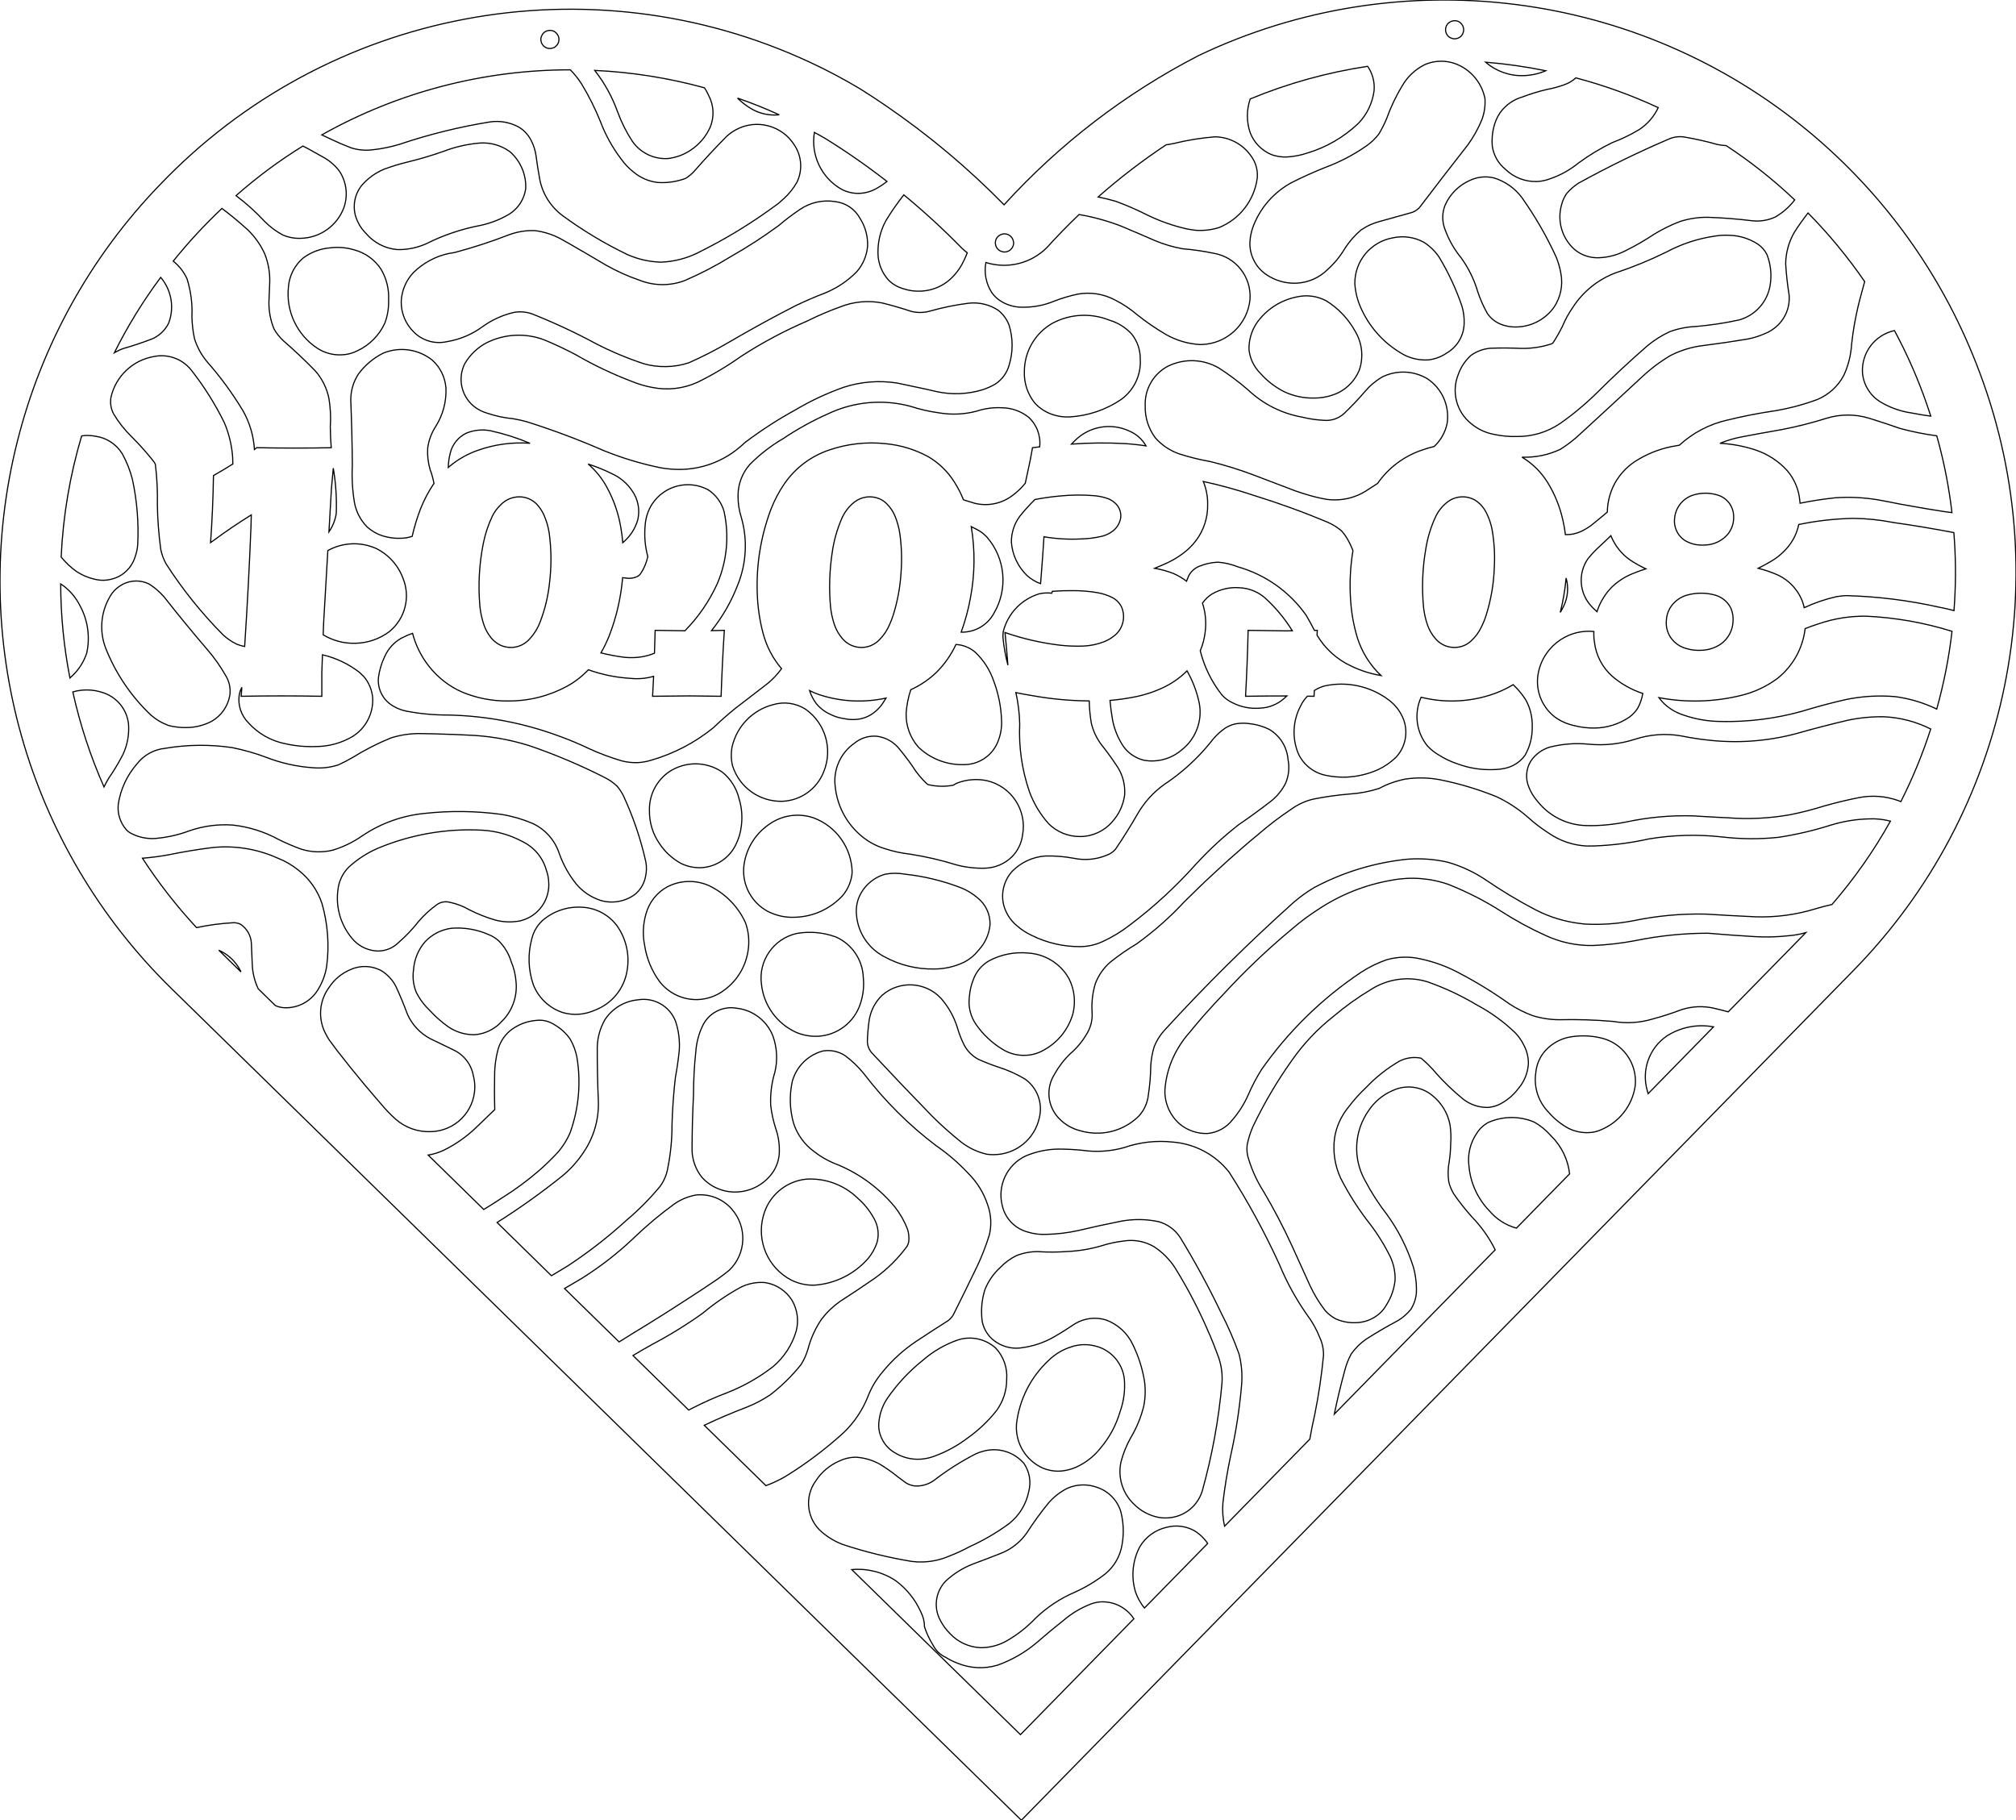 <?xml version="1.0" encoding="UTF-8"?>
<svg xmlns="http://www.w3.org/2000/svg" width="333.127mm" height="300.786mm" viewBox="-975.331 -650.394 333.127 300.786">
    <path transform="matrix(-1,0,0,-1,0,0)" style="stroke:#000000;stroke-width:0.05mm;fill:none" d="M946.888,486.928C970.957,510.401,980.698,544.92,972.448,577.512C968.445,593.419,960.347,608.001,948.96,619.808C921.208,648.899,878.005,657.072,841.544,640.128C838.698,638.809,835.923,637.34,833.232,635.728C831.768,634.815,830.325,633.867,828.904,632.888C821.891,628.091,815.364,622.62,809.416,616.552C800.249,626.627,789.355,634.982,777.248,641.224C744.031,657.05,704.642,652.112,676.36,628.576C664.081,618.368,654.593,605.211,648.784,590.336C635.12,555.766,643.12,516.392,669.192,489.896L806.56,349.608L946.888,486.928z"/>
    <path transform="matrix(-1,0,0,-1,0,0)" style="stroke:#000000;stroke-width:0.05mm;fill:none" d="M734.96,643.984L734.808,643.992L734.664,644.016C734.574,644.035,734.486,644.063,734.4,644.096C734.011,644.238,733.709,644.551,733.576,644.944C733.451,645.256,733.437,645.602,733.544,645.92C733.624,646.177,733.775,646.405,733.968,646.592C734.318,646.922,734.815,647.052,735.28,646.928L735.568,646.856C735.739,646.764,735.898,646.652,736.048,646.528L736.176,646.376C736.598,645.791,736.554,644.992,736.072,644.456C735.926,644.294,735.744,644.168,735.536,644.104L735.256,644.008C735.16,643.982,735.06,643.981,734.96,643.984z"/>
    <path transform="matrix(-1,0,0,-1,0,0)" style="stroke:#000000;stroke-width:0.05mm;fill:none" d="M884.376,642.384L884.216,642.4C884.078,642.432,883.942,642.473,883.808,642.52L883.704,642.568C883.518,642.706,883.356,642.871,883.208,643.048L883.144,643.184L883.072,643.312C882.98,643.568,882.948,643.842,882.984,644.112C883.004,644.24,883.041,644.366,883.104,644.48C883.243,644.787,883.476,645.041,883.768,645.208L883.904,645.272C883.997,645.301,884.09,645.327,884.184,645.352C884.282,645.366,884.381,645.372,884.48,645.376L884.632,645.368C884.777,645.336,884.922,645.3,885.064,645.256C885.188,645.189,885.307,645.112,885.424,645.032C885.689,644.787,885.867,644.464,885.944,644.112C885.948,644.029,885.961,643.947,885.968,643.864C885.948,643.665,885.902,643.47,885.84,643.28L885.752,643.128C885.624,642.886,885.427,642.686,885.184,642.56C885.104,642.525,885.026,642.487,884.944,642.456L884.76,642.408C884.633,642.39,884.505,642.377,884.376,642.384z"/>
    <path transform="matrix(-1,0,0,-1,0,0)" style="stroke:#000000;stroke-width:0.05mm;fill:none" d="M760.952,603.608C759.069,603.731,757.293,604.529,755.952,605.856C754.821,606.876,753.853,608.064,753.08,609.376C752.347,610.508,751.452,611.527,750.424,612.4C749.446,613.066,748.357,613.554,747.208,613.84C745.543,614.316,743.879,614.779,742.208,615.232C741.572,615.4,741.01,615.777,740.616,616.304C738.052,619.682,735.466,623.032,732.848,626.368C731.864,627.704,731.053,629.158,730.432,630.696C730.039,631.784,729.877,632.942,729.952,634.096C730.414,636.452,731.943,638.46,734.088,639.536C735.921,640.466,738.074,640.521,739.952,639.688C741.492,638.911,742.772,637.703,743.632,636.208C744.676,634.481,745.541,632.653,746.216,630.752C746.578,629.902,746.995,629.076,747.464,628.28C748.032,627.53,748.711,626.871,749.48,626.328C751.609,624.835,753.921,623.622,756.36,622.72C758.227,621.976,760.061,621.152,761.856,620.248C764.86,618.64,767.165,615.979,768.328,612.776C768.603,611.968,768.762,611.125,768.8,610.272C768.84,607.926,767.56,605.756,765.488,604.656C764.111,603.871,762.534,603.507,760.952,603.608z"/>
    <path transform="matrix(-1,0,0,-1,0,0)" style="stroke:#000000;stroke-width:0.05mm;fill:none" d="M723.592,637.896C722.323,637.933,721.072,638.206,719.904,638.704C723.188,639.373,726.508,639.846,729.848,640.12C728.117,638.618,725.883,637.824,723.592,637.896z"/>
    <path transform="matrix(-1,0,0,-1,0,0)" style="stroke:#000000;stroke-width:0.05mm;fill:none" d="M762.56,624.464C761.479,624.534,760.412,624.741,759.384,625.08C756.192,626.026,753.272,627.718,750.864,630.016C749.437,631.494,748.528,633.394,748.272,635.432C748.16,636.795,748.504,638.157,749.248,639.304L749.36,639.432C756.015,638.428,762.524,636.62,768.744,634.048C769.366,632.236,769.367,630.268,768.744,628.456C768.132,626.865,766.912,625.582,765.352,624.896C764.465,624.546,763.511,624.399,762.56,624.464z"/>
    <path transform="matrix(-1,0,0,-1,0,0)" style="stroke:#000000;stroke-width:0.05mm;fill:none" d="M865.4,607.12C863.631,607.268,861.901,607.729,860.296,608.488C855.519,610.819,850.971,613.594,846.712,616.776C846.446,616.997,846.188,617.227,845.936,617.464L845.88,617.504C845.007,618.291,844.262,619.208,843.672,620.224C842.686,622.195,842.829,624.542,844.04,626.384C846.084,629.687,850.358,630.809,853.76,628.936C854.318,628.626,854.838,628.252,855.304,627.816C857.165,625.935,858.966,623.995,860.704,622C861.104,621.59,861.549,621.227,862.032,620.92C863.497,620.371,865.062,620.138,866.624,620.24C868.076,620.401,869.45,620.982,870.576,621.912C871.398,622.548,872.12,623.303,872.72,624.152C874.123,626.003,875.254,628.045,876.08,630.216C876.953,632.394,878.002,634.496,879.216,636.504C879.756,637.352,880.384,638.139,881.088,638.856C895.475,638.861,909.621,635.158,922.16,628.104L920.888,627.512L920.848,627.488C919.701,626.937,918.532,626.432,917.344,625.976C916.215,625.609,915.019,625.49,913.84,625.632C912.291,625.794,910.761,626.105,909.272,626.56C904.409,628.197,899.418,629.431,894.352,630.248C892.733,630.482,891.082,630.188,889.64,629.416C888.686,628.853,887.929,628.009,887.472,627C887.12,626.287,886.884,625.523,886.768,624.736C886.589,623.368,886.373,622.005,886.12,620.648C885.636,618.284,884.294,616.184,882.352,614.752C878.984,612.277,875.392,610.121,871.624,608.312C869.899,607.553,868.044,607.132,866.16,607.072L865.4,607.12z"/>
    <path transform="matrix(-1,0,0,-1,0,0)" style="stroke:#000000;stroke-width:0.05mm;fill:none" d="M864.928,624.2C863.584,624.363,862.297,624.841,861.176,625.6C859.779,626.527,858.674,627.832,857.984,629.36C857.283,631.046,857.365,632.956,858.208,634.576C858.412,635.027,858.647,635.462,858.912,635.88C864.835,637.508,870.92,638.474,877.056,638.76C875.443,636.695,874.168,634.386,873.28,631.92C872.661,630.216,871.848,628.589,870.856,627.072C869.529,625.132,867.273,624.041,864.928,624.2z"/>
    <path transform="matrix(-1,0,0,-1,0,0)" style="stroke:#000000;stroke-width:0.05mm;fill:none" d="M721.328,620.4C720.633,620.433,719.947,620.572,719.296,620.816C717.539,621.402,715.904,622.305,714.472,623.48C712.723,624.762,710.862,625.883,708.912,626.832C707.38,627.41,705.902,628.122,704.496,628.96C703.12,629.858,702.019,631.121,701.32,632.608C705.704,634.647,710.261,636.293,714.936,637.528C715.474,637.031,716.109,636.65,716.8,636.408C717.73,636.064,718.688,635.802,719.664,635.624C721.053,635.301,722.419,634.884,723.752,634.376C725.245,633.949,726.55,633.03,727.456,631.768C727.947,631.032,728.302,630.214,728.504,629.352C728.753,628.34,728.834,627.294,728.744,626.256C728.533,624.75,727.76,623.379,726.576,622.424C725.179,621.057,723.281,620.326,721.328,620.4z"/>
    <path transform="matrix(-1,0,0,-1,0,0)" style="stroke:#000000;stroke-width:0.05mm;fill:none" d="M846.928,631.4C846.808,631.412,846.688,631.419,846.568,631.424C848.82,632.456,851.122,633.377,853.464,634.184C852.57,633.287,851.528,632.551,850.384,632.008C849.295,631.54,848.112,631.331,846.928,631.4z"/>
    <path transform="matrix(-1,0,0,-1,0,0)" style="stroke:#000000;stroke-width:0.05mm;fill:none" d="M833.304,618.44C832.254,618.486,831.233,618.797,830.336,619.344C829.782,619.654,829.255,620.01,828.76,620.408C832.042,622.967,835.461,625.346,839,627.536C839.58,627.874,840.166,628.199,840.76,628.512C841.376,624.781,839.622,621.058,836.352,619.16C835.42,618.649,834.366,618.401,833.304,618.44z"/>
    <path transform="matrix(-1,0,0,-1,0,0)" style="stroke:#000000;stroke-width:0.05mm;fill:none" d="M711.04,607.808C709.55,607.872,708.093,608.26,706.768,608.944C705.124,609.755,703.534,610.671,702.008,611.688C700.635,612.529,699.186,613.239,697.68,613.808C696.205,614.273,694.666,614.503,693.12,614.488C690.665,614.404,688.214,614.212,685.776,613.912C684.464,613.767,683.138,613.99,681.944,614.552C680.714,615.274,679.635,616.227,678.768,617.36C682.27,620.677,686.058,623.678,690.088,626.328C690.561,626.355,691.031,626.413,691.496,626.504C693.328,627.023,695.187,627.443,697.064,627.76C697.941,627.885,698.836,627.755,699.64,627.384C704.695,625.22,709.64,622.806,714.456,620.152C715.225,619.664,715.913,619.06,716.496,618.36C716.847,617.833,717.109,617.252,717.272,616.64C718.074,613.953,717.252,611.044,715.16,609.176C714.012,608.21,712.538,607.722,711.04,607.808z"/>
    <path transform="matrix(-1,0,0,-1,0,0)" style="stroke:#000000;stroke-width:0.05mm;fill:none" d="M776.672,612.32C775.744,612.348,774.823,612.502,773.936,612.776C770.477,614.16,768.042,617.312,767.576,621.008C767.469,622.289,767.83,623.565,768.592,624.6C769.954,626.567,772.183,627.755,774.576,627.784C776.849,627.602,779.105,627.238,781.32,626.696C781.757,626.6,782.197,626.523,782.64,626.464C786.577,623.852,790.33,620.974,793.872,617.848C792.895,617.647,791.927,617.41,790.968,617.136C789.192,616.483,787.456,615.727,785.768,614.872C783.683,613.853,781.487,613.08,779.224,612.568C778.725,612.475,778.224,612.398,777.72,612.336C777.371,612.309,777.021,612.304,776.672,612.32z"/>
    <path transform="matrix(-1,0,0,-1,0,0)" style="stroke:#000000;stroke-width:0.05mm;fill:none" d="M909.128,609.152C907.647,609.192,906.189,609.53,904.84,610.144C902.018,611.557,899.013,612.569,895.912,613.152C894.239,613.509,892.636,614.139,891.168,615.016C889.695,615.945,888.707,617.476,888.464,619.2C888.351,621.538,889.315,623.798,891.08,625.336C892.537,626.388,894.32,626.891,896.112,626.752C898.151,626.575,900.154,626.112,902.064,625.376C904.062,624.674,906.094,624.074,908.152,623.576C909.399,623.27,910.628,622.894,911.832,622.448C913.28,621.851,914.567,620.92,915.584,619.728C916.935,618.016,917.177,615.678,916.2,613.728C916.107,613.525,916.002,613.328,915.888,613.136C915.596,612.66,915.251,612.219,914.856,611.824C913.557,610.286,911.702,609.326,909.696,609.152L909.128,609.152z"/>
    <path transform="matrix(-1,0,0,-1,0,0)" style="stroke:#000000;stroke-width:0.05mm;fill:none" d="M925.576,611.016C922.405,611.106,919.606,613.113,918.504,616.088C917.793,618.118,918.073,620.366,919.272,622.152C920.041,623.151,921.023,623.967,922.144,624.544C922.912,624.962,923.674,625.389,924.432,625.824L925.28,626.264C929.188,623.848,932.884,621.105,936.328,618.064C934.614,616.774,933.019,615.333,931.56,613.76C930.695,612.9,929.712,612.167,928.64,611.584C927.677,611.159,926.628,610.964,925.576,611.016z"/>
    <path transform="matrix(-1,0,0,-1,0,0)" style="stroke:#000000;stroke-width:0.05mm;fill:none" d="M724.432,596.376C722.093,596.513,719.94,597.693,718.568,599.592C717.435,601.259,717.022,603.313,717.424,605.288C717.582,606.194,717.84,607.079,718.192,607.928C719.772,611.379,721.673,614.674,723.872,617.768C725.016,619.296,726.616,620.422,728.44,620.984C729.794,621.322,731.223,621.174,732.48,620.568C734.302,619.756,735.755,618.293,736.552,616.464C737.057,615.181,737.057,613.755,736.552,612.472C735.931,610.753,735.019,609.154,733.856,607.744C732.651,606.063,731.737,604.192,731.152,602.208C730.739,600.947,730.2,599.73,729.544,598.576C728.851,597.58,727.819,596.87,726.64,596.584C725.921,596.391,725.174,596.319,724.432,596.376z"/>
    <path transform="matrix(-1,0,0,-1,0,0)" style="stroke:#000000;stroke-width:0.05mm;fill:none" d="M823.176,602.288C821.002,602.369,818.963,603.362,817.56,605.024C816.944,605.717,816.437,606.499,816.056,607.344C815.869,607.719,815.701,608.104,815.552,608.496C815.532,608.538,815.512,608.58,815.496,608.624C815.82,608.865,816.127,609.127,816.416,609.408C819.445,612.506,822.639,615.438,825.984,618.192C827.069,616.822,828.066,615.385,828.968,613.888C829.949,612.074,830.386,610.016,830.224,607.96C830.079,606.557,829.5,605.235,828.568,604.176C827.912,603.493,827.091,602.992,826.184,602.72C825.219,602.381,824.197,602.234,823.176,602.288z"/>
    <path transform="matrix(-1,0,0,-1,0,0)" style="stroke:#000000;stroke-width:0.05mm;fill:none" d="M865.288,589.816C864.001,589.828,862.725,590.041,861.504,590.448C859.235,591.45,857.026,592.582,854.888,593.84C851.308,595.933,847.672,597.929,843.984,599.824C842.33,600.622,840.643,601.35,838.928,602.008C837.004,602.804,835.257,603.976,833.792,605.456C832.736,606.647,832.096,608.149,831.968,609.736C831.911,611.36,832.351,612.962,833.232,614.328C834.068,615.86,835.601,616.886,837.336,617.08C839.39,617.412,841.493,616.933,843.2,615.744C844.402,614.938,845.556,614.061,846.656,613.12C849.195,611.259,851.839,609.547,854.576,607.992C856.995,606.5,859.519,605.185,862.128,604.056C864.53,603.127,867.193,603.129,869.592,604.064C871.514,604.724,873.373,605.556,875.144,606.552C876.453,607.309,877.759,608.079,879.056,608.856L879.088,608.864C880.289,609.577,881.5,610.273,882.72,610.952C884.018,611.636,885.426,612.086,886.88,612.28C888.373,612.347,889.864,612.109,891.264,611.584C894.138,610.469,897.07,609.51,900.048,608.712C900.388,608.629,900.733,608.568,901.08,608.528C903.312,608.067,905.365,606.972,906.992,605.376C908.229,604.084,908.953,602.387,909.032,600.6C909.073,598.671,908.299,596.813,906.904,595.48C905.481,594.075,903.439,593.497,901.488,593.936C899.367,594.282,897.358,595.123,895.624,596.392C894.056,597.533,892.274,598.344,890.384,598.776C889.404,598.941,888.398,598.861,887.456,598.544C883.799,597.092,880.23,595.428,876.768,593.56C874.258,592.273,871.653,591.182,868.976,590.296C867.778,589.952,866.534,589.791,865.288,589.816z"/>
    <path transform="matrix(-1,0,0,-1,0,0)" style="stroke:#000000;stroke-width:0.05mm;fill:none" d="M932.912,576.416C928.808,576.333,924.704,576.33,920.6,576.408C920.692,577.563,920.743,578.721,920.752,579.88C920.648,581.438,920.723,583.003,920.976,584.544C921.323,586.275,922.128,587.882,923.312,589.192C924.969,590.884,926.693,592.51,928.48,594.064C929.101,594.632,929.629,595.294,930.048,596.024C930.626,597.438,930.915,598.953,930.896,600.48C930.864,601.505,930.822,602.528,930.768,603.552C930.688,605.235,930.973,606.916,931.6,608.48C932.274,609.952,933.218,611.284,934.384,612.408C935.752,613.655,937.178,614.838,938.656,615.952C941.535,613.239,944.224,610.331,946.704,607.248C945.727,606.461,944.944,605.461,944.424,604.32C943.799,602.324,943.526,600.234,943.616,598.144C943.596,596.893,943.455,595.647,943.192,594.424C942.758,593.034,942.052,591.743,941.12,590.624C938.888,588.097,936.893,585.371,935.16,582.48C934.062,580.529,933.422,578.354,933.288,576.12L932.912,576.416z"/>
    <path transform="matrix(-1,0,0,-1,0,0)" style="stroke:#000000;stroke-width:0.05mm;fill:none" d="M715.912,562.072C715.043,562.163,714.205,562.446,713.456,562.896C713.151,563.065,712.855,563.251,712.568,563.448C711.608,564.205,710.664,564.98,709.736,565.776C709.71,567.433,709.289,569.06,708.504,570.52C707.57,572.205,706.185,573.596,704.504,574.536C702.62,575.645,700.544,576.388,698.384,576.728L697.832,576.824C695.601,578.878,692.87,580.308,689.912,580.976C687.278,581.624,684.613,582.142,681.928,582.528C679.572,582.932,677.258,583.553,675.016,584.384C673.151,585.165,671.613,586.567,670.664,588.352C669.917,589.971,669.477,591.716,669.368,593.496C669.063,596.314,668.525,599.102,667.76,601.832L667.208,603.864C669.991,607.909,673.123,611.702,676.568,615.2C677.372,614.179,678.125,613.119,678.824,612.024C679.745,610.435,680.241,608.636,680.264,606.8C680.164,605.096,679.978,603.397,679.704,601.712C679.49,599.546,680.429,597.427,682.176,596.128C682.635,595.775,683.142,595.487,683.68,595.272C684.573,594.875,685.507,594.578,686.464,594.384C688.965,593.964,691.475,593.596,693.992,593.28C695.841,593.048,697.636,592.496,699.296,591.648C700.982,590.649,702.554,589.468,703.984,588.128C707.346,585.005,710.746,581.868,714.128,578.768C715.161,577.781,716.292,576.901,717.504,576.144C719.479,575.212,721.649,574.768,723.832,574.848C722.107,573.812,720.656,572.377,719.6,570.664C718.416,568.746,717.564,566.642,717.08,564.44C716.896,563.651,716.755,562.852,716.656,562.048L715.912,562.072z"/>
    <path transform="matrix(-1,0,0,-1,0,0)" style="stroke:#000000;stroke-width:0.05mm;fill:none" d="M776.808,593.464C772.622,593.56,769.171,596.775,768.776,600.944C768.527,604.646,771.125,607.93,774.784,608.544C776.484,608.898,778.205,609.146,779.936,609.288C781.495,609.571,783.018,610.022,784.48,610.632L786.728,611.608L786.744,611.616C787.833,612.089,788.927,612.553,790.024,613.008C792.286,613.887,794.632,614.535,797.024,614.944C798.86,613.19,800.632,611.37,802.336,609.488C804.974,606.847,808.864,605.893,812.424,607.016C812.747,605.28,812.389,603.486,811.424,602.008C810.958,601.357,810.347,600.824,809.64,600.448C808.705,599.932,807.659,599.652,806.592,599.632C804.685,599.573,802.789,599.928,801.032,600.672C799.784,601.15,798.5,601.527,797.192,601.8C795.111,602.162,792.969,601.822,791.104,600.832C789.791,600.174,788.563,599.357,787.448,598.4C785.903,597.163,784.266,596.045,782.552,595.056C780.889,594.132,779.042,593.587,777.144,593.464L776.808,593.464z"/>
    <path transform="matrix(-1,0,0,-1,0,0)" style="stroke:#000000;stroke-width:0.05mm;fill:none" d="M809.184,608.76C808.618,608.825,808.139,609.204,807.936,609.736C807.837,609.97,807.814,610.23,807.864,610.48C807.96,611.049,808.37,611.513,808.92,611.688L809.168,611.736C809.415,611.77,809.667,611.739,809.896,611.64L810.12,611.536C810.809,611.147,811.06,610.275,810.688,609.576C810.488,609.169,810.108,608.882,809.664,608.792L809.424,608.752L809.184,608.76z"/>
    <path transform="matrix(-1,0,0,-1,0,0)" style="stroke:#000000;stroke-width:0.05mm;fill:none" d="M724.672,578.264C722.133,578.236,719.646,578.984,717.544,580.408C715.348,581.951,713.285,583.674,711.376,585.56C708.691,588.235,705.916,590.818,703.056,593.304C701.948,594.216,700.727,594.982,699.424,595.584C698.055,596.086,696.617,596.375,695.16,596.44C692.745,596.645,690.345,597.006,687.976,597.52C685.29,598.261,683.28,600.497,682.832,603.248C682.545,604.952,682.725,606.702,683.352,608.312C683.692,609.013,684.21,609.612,684.856,610.048C686.262,610.966,687.897,611.473,689.576,611.512C690.381,611.559,691.189,611.513,691.984,611.376C694.781,610.971,697.486,610.08,699.976,608.744C702.707,607.4,705.527,606.245,708.416,605.288C711.271,604.199,713.71,602.237,715.384,599.68C716.092,598.666,716.69,597.58,717.168,596.44C717.635,595.497,718.159,594.584,718.736,593.704C718.811,593.639,718.9,593.595,718.992,593.56C720.621,593.03,722.328,592.781,724.04,592.824C725.711,592.902,727.384,592.91,729.056,592.848C730.206,592.752,731.308,592.349,732.248,591.68C733.209,590.826,733.935,589.741,734.36,588.528C735.527,585.65,734.669,582.346,732.248,580.4C731.164,579.49,729.863,578.877,728.472,578.616C727.224,578.348,725.948,578.229,724.672,578.264z"/>
    <path transform="matrix(-1,0,0,-1,0,0)" style="stroke:#000000;stroke-width:0.05mm;fill:none" d="M739.312,590.92C738.221,591.045,737.178,591.435,736.272,592.056C734.505,593.082,733.41,594.965,733.392,597.008C733.36,597.972,733.489,598.935,733.776,599.856C734.737,602.669,735.997,605.369,737.536,607.912C738.192,608.883,739.039,609.71,740.024,610.344C741.573,611.201,743.38,611.472,745.112,611.104C748.809,610.482,751.501,607.26,751.456,603.512C751.354,601.976,750.949,600.475,750.264,599.096C748.759,595.934,746.281,593.338,743.192,591.688C741.985,591.106,740.65,590.842,739.312,590.92z"/>
    <path transform="matrix(-1,0,0,-1,0,0)" style="stroke:#000000;stroke-width:0.05mm;fill:none" d="M918.88,591.76C917.977,591.784,917.091,592.01,916.288,592.424C914.266,593.365,912.647,595,911.728,597.032C911.283,598.237,911.076,599.516,911.12,600.8C911.023,602.587,911.457,604.363,912.368,605.904C913.384,607.453,914.927,608.582,916.712,609.08C918.042,609.491,919.444,609.611,920.824,609.432C922.425,609.3,923.956,608.717,925.24,607.752C926.64,606.561,927.511,604.864,927.664,603.032C928.119,598.989,926.258,595.035,922.848,592.816C921.667,592.06,920.28,591.691,918.88,591.76z"/>
    <path transform="matrix(-1,0,0,-1,0,0)" style="stroke:#000000;stroke-width:0.05mm;fill:none" d="M956.088,592.296C955.741,592.487,955.38,592.649,955.008,592.784C953.349,593.257,951.712,593.807,950.104,594.432C948.954,594.953,948.022,595.859,947.464,596.992C946.488,599.565,946.99,602.466,948.776,604.56C951.696,600.642,954.261,596.47,956.44,592.096L956.088,592.296z"/>
    <path transform="matrix(-1,0,0,-1,0,0)" style="stroke:#000000;stroke-width:0.05mm;fill:none" d="M758.272,584.616C756.812,584.598,755.368,584.921,754.056,585.56C752.549,586.356,751.369,587.656,750.72,589.232C749.981,591.388,750.242,593.761,751.432,595.704C752.557,597.73,754.178,599.437,756.144,600.664C757.63,601.47,759.359,601.708,761.008,601.336C763.724,600.809,766.127,599.241,767.704,596.968C768.551,595.674,768.983,594.154,768.944,592.608C768.787,591.144,768.136,589.778,767.096,588.736C766.002,587.49,764.683,586.461,763.208,585.704C761.669,584.963,759.979,584.591,758.272,584.616z"/>
    <path transform="matrix(-1,0,0,-1,0,0)" style="stroke:#000000;stroke-width:0.05mm;fill:none" d="M862.928,572.824C859.661,572.856,856.49,573.926,853.872,575.88C853.281,576.326,852.715,576.804,852.176,577.312C849.549,579.294,846.782,581.082,843.896,582.664C841.363,584.166,838.689,585.418,835.912,586.4C833.051,587.33,830.01,587.566,827.04,587.088C825.481,586.747,823.923,586.417,822.36,586.096L820.552,585.68C818.056,585.135,815.462,585.237,813.016,585.976C812.257,586.216,811.527,586.541,810.84,586.944C809.716,587.691,808.904,588.823,808.56,590.128C807.924,592.247,807.93,594.508,808.576,596.624C808.938,597.604,809.56,598.467,810.376,599.12C811.823,600.072,813.559,600.484,815.28,600.288C817.46,600.013,819.615,599.572,821.728,598.968C822.704,598.704,823.73,598.69,824.712,598.928C826.305,599.455,827.916,599.922,829.544,600.328C831.875,600.783,834.289,600.558,836.496,599.68C838.354,599.007,840.173,598.23,841.944,597.352C845.73,595.721,849.372,593.776,852.832,591.536C855.136,589.901,857.568,588.454,860.104,587.208C862.446,586.156,865.06,585.865,867.576,586.376C868.705,586.585,869.809,586.91,870.872,587.344C874.095,588.571,877.215,590.056,880.2,591.784C881.86,592.666,883.561,593.469,885.296,594.192C888.442,595.421,891.962,595.252,894.976,593.728C896.454,592.937,897.685,591.753,898.528,590.304C899.82,587.736,899.023,584.607,896.656,582.976C896.088,582.595,895.465,582.302,894.808,582.112C893.438,581.646,892.017,581.343,890.576,581.208C889.79,581.084,889.012,580.911,888.248,580.688C883.956,579.334,879.74,577.753,875.616,575.952C872.55,574.71,869.377,573.751,866.136,573.088C865.077,572.902,864.003,572.814,862.928,572.824z"/>
    <path transform="matrix(-1,0,0,-1,0,0)" style="stroke:#000000;stroke-width:0.05mm;fill:none" d="M798.648,581.496C795.583,581.661,792.621,582.656,790.08,584.376C787.94,585.913,786.743,588.443,786.912,591.072C786.896,592.55,787.385,593.989,788.296,595.152C789.296,596.259,790.584,597.069,792.016,597.488C795.041,598.705,798.447,598.535,801.336,597.024C804.252,595.406,806.061,592.335,806.064,589C806.137,587.106,805.521,585.249,804.328,583.776C803.457,582.836,802.344,582.153,801.112,581.8C800.313,581.565,799.48,581.462,798.648,581.496z"/>
    <path transform="matrix(-1,0,0,-1,0,0)" style="stroke:#000000;stroke-width:0.05mm;fill:none" d="M656.896,583.456C658.359,587.698,660.162,591.816,662.288,595.768C665.505,595.062,667.74,592.137,667.576,588.848C667.419,586.702,666.167,584.788,664.264,583.784C662.793,582.955,661.182,582.404,659.512,582.16L658.392,581.96L658.328,581.944C657.651,581.823,656.97,581.719,656.288,581.632L656.896,583.456z"/>
    <path transform="matrix(-1,0,0,-1,0,0)" style="stroke:#000000;stroke-width:0.05mm;fill:none" d="M909.096,561.448C908.459,561.452,907.826,561.56,907.224,561.768C906.868,563.322,906.403,564.848,905.832,566.336C905.277,567.725,904.582,569.054,903.76,570.304L903.616,570.496C903.763,571.287,903.979,572.064,904.264,572.816C904.603,573.97,904.735,575.175,904.656,576.376C904.48,577.656,904.022,578.881,903.312,579.96C902.134,581.84,901.551,584.032,901.64,586.248C901.764,588.026,902.572,589.687,903.896,590.88C906.183,592.703,909.275,593.15,911.984,592.048C913.627,591.234,915.048,590.034,916.128,588.552C916.997,587.207,917.427,585.625,917.36,584.024C917.219,580.521,917.136,577.017,917.112,573.512C917.217,571.452,917.099,569.387,916.76,567.352C916.489,565.854,915.779,564.47,914.72,563.376C913.802,562.52,912.668,561.93,911.44,561.672C910.673,561.489,909.884,561.413,909.096,561.448z"/>
    <path transform="matrix(-1,0,0,-1,0,0)" style="stroke:#000000;stroke-width:0.05mm;fill:none" d="M934.888,543.816C934.46,550.346,934.115,556.885,933.856,563.424L933.808,565.312C935.963,563.973,938.063,562.548,940.104,561.04L940.536,560.736C940.273,564.422,940.113,568.113,940.056,571.808C938.977,572.424,937.91,573.061,936.856,573.72L936.888,574.856C937.03,576.805,937.489,578.719,938.248,580.52C939.777,583.638,941.633,586.585,943.784,589.312C945.268,591.123,947.637,591.955,949.928,591.472C953.421,590.863,956.204,588.217,956.992,584.76C957.16,583.808,957.005,582.826,956.544,581.976C955.737,580.628,954.762,579.388,953.64,578.288C952.353,577.006,951.141,575.652,950.008,574.232C949.877,574.064,949.766,573.883,949.664,573.696C949.391,571.502,949.28,569.291,949.328,567.08C949.294,564.572,949.104,562.068,948.76,559.584C948.589,558.726,948.279,557.901,947.84,557.144C945.149,552.968,942.031,549.083,938.536,545.552C937.854,544.901,937.074,544.36,936.224,543.952C935.799,543.776,935.356,543.645,934.904,543.56L934.888,543.816z"/>
    <path transform="matrix(-1,0,0,-1,0,0)" style="stroke:#000000;stroke-width:0.05mm;fill:none" d="M754.544,567.792C752.82,567.824,751.136,568.321,749.672,569.232L747.744,570.48L747.704,570.504C745.923,573.066,743.369,574.992,740.416,576C739.738,576.241,739.048,576.447,738.348,576.616C737.245,577.641,736.493,578.987,736.2,580.464C735.776,583.36,737.07,586.239,739.52,587.84C741.794,589.17,744.584,589.266,746.944,588.096C748.018,587.461,748.978,586.649,749.784,585.696C750.873,584.425,752.027,583.21,753.24,582.056C754.135,581.239,755.329,580.831,756.536,580.936C757.769,580.993,758.994,581.172,760.192,581.472C763.521,582.066,766.604,583.617,769.064,585.936C770.596,587.267,772.221,588.486,773.928,589.584C776.537,591.105,779.739,591.199,782.432,589.832C784.609,588.64,786.001,586.392,786.096,583.912C786.106,583.709,786.106,583.507,786.096,583.304C786.146,581.417,785.561,579.569,784.432,578.056C783.378,576.851,782.03,575.939,780.52,575.408C778.822,574.858,777.087,574.427,775.328,574.12C772.868,573.517,770.448,572.764,768.08,571.864C765.805,571.005,763.526,570.136,761.256,569.264L759.904,568.816L759.832,568.8C758.609,568.407,757.361,568.097,756.096,567.872C755.582,567.804,755.063,567.778,754.544,567.792z"/>
    <path transform="matrix(-1,0,0,-1,0,0)" style="stroke:#000000;stroke-width:0.05mm;fill:none" d="M869.888,524.376C869.141,524.423,868.402,524.56,867.688,524.784C863.946,525.867,860.461,527.693,857.44,530.152C856.31,531.237,855.135,532.275,853.92,533.264C852.091,534.657,850.271,536.06,848.456,537.472C847.603,538.184,846.839,538.998,846.184,539.896C847.653,541.615,848.706,543.649,849.264,545.84C849.818,547.961,850.132,550.137,850.2,552.328C850.377,557.035,849.622,561.731,847.976,566.144C847.385,567.689,846.611,569.158,845.672,570.52C843.895,573.072,841.35,574.992,838.408,576C835.398,577.047,832.193,577.416,829.024,577.08C826.536,576.851,824.122,576.115,821.928,574.92C820.156,573.875,818.665,572.414,817.584,570.664C817.012,569.759,816.524,568.803,816.128,567.808L815.848,567.712L814.216,567.216C812.075,566.701,809.816,567.172,808.056,568.496C807.253,569.08,806.532,569.768,805.912,570.544L805.08,574.424C804.954,575.087,804.834,575.75,804.72,576.416L803.536,576.552C803.323,578.388,804.009,580.213,805.376,581.456C806.605,582.432,808.119,582.977,809.688,583.008C811.157,583.094,812.629,582.898,814.024,582.432C816.004,581.918,818.07,581.826,820.088,582.16C821.701,582.376,823.292,582.737,824.84,583.24C829.407,584.478,834.266,584.038,838.536,582C841.108,580.856,843.576,579.491,845.912,577.92C847.929,576.745,849.783,575.308,851.424,573.648C852.686,572.226,853.38,570.389,853.376,568.488C853.391,567.255,853.205,566.029,852.824,564.856C851.787,561.217,851.987,557.337,853.392,553.824C854.44,551.065,855.914,548.487,857.76,546.184L855.64,546.232C855.876,542.604,856.054,538.97,856.176,535.336L861.416,535.4C863.446,535.389,865.466,535.368,867.496,535.336C867.43,536.434,867.375,537.533,867.328,538.632C868.564,538.276,869.857,538.163,871.136,538.296C873.517,538.435,875.867,538.914,878.112,539.72C879.118,538.651,880.284,537.744,881.568,537.032C884.554,535.395,887.907,534.545,891.312,534.56C893.952,534.522,896.572,535.029,899.008,536.048C901.117,536.986,902.967,538.422,904.4,540.232C905.697,541.855,906.637,543.733,907.16,545.744C907.803,545.517,908.428,545.244,909.032,544.928C910.245,544.236,911.203,543.173,911.768,541.896C912.287,540.813,912.633,539.655,912.792,538.464C913,536.464,911.962,534.541,910.176,533.616C909.551,533.264,908.873,533.015,908.168,532.88C905.896,532.442,903.586,532.228,901.272,532.24C895.06,532.111,888.912,530.951,883.08,528.808C881.347,528.185,879.646,527.474,877.984,526.68C876.23,525.875,874.42,525.198,872.568,524.656C871.693,524.432,870.79,524.338,869.888,524.376z"/>
    <path transform="matrix(-1,0,0,-1,0,0)" style="stroke:#000000;stroke-width:0.05mm;fill:none" d="M652.992,567.296C653.503,571.038,654.273,574.74,655.296,578.376C657.347,578.65,659.378,579.059,661.376,579.6L663.616,580.368L663.672,580.384C664.607,580.671,665.537,580.97,666.464,581.28C668.777,581.99,671.25,581.985,673.56,581.264C675.983,580.5,678.448,579.877,680.944,579.4L684.128,578.832L684.152,578.832L687.408,578.224C688.683,577.992,689.929,577.627,691.128,577.136L690.888,577.128C688.972,577.009,687.079,576.643,685.256,576.04C683.221,575.367,681.398,574.173,679.968,572.576C678.79,571.18,678.076,569.452,677.928,567.632L677.888,567.24L677.84,567.248C675.93,567.636,674.002,567.932,672.064,568.136C669.742,568.299,667.409,568.191,665.112,567.816C663.928,567.606,662.746,567.379,661.568,567.136L661.544,567.128L659.072,566.688L659.04,566.68L656.552,566.248L656.52,566.248L654.032,565.856L653.96,565.84L652.784,565.688L652.992,567.296z"/>
    <path transform="matrix(-1,0,0,-1,0,0)" style="stroke:#000000;stroke-width:0.05mm;fill:none" d="M786,576.776C786.616,577.83,787.551,578.661,788.672,579.144C791.705,580.584,795.315,579.967,797.696,577.6L798.216,577.08L798.28,577.008C795.362,577.221,792.434,577.251,789.512,577.096C788.325,577.022,787.143,576.894,785.968,576.712L786,576.776z"/>
    <path transform="matrix(-1,0,0,-1,0,0)" style="stroke:#000000;stroke-width:0.05mm;fill:none" d="M901.088,573.296C899.683,574.479,898.072,575.392,896.336,575.992C893.588,576.966,890.668,577.358,887.76,577.144C889.869,578.031,892.054,578.724,894.288,579.216C895.609,579.469,896.975,579.339,898.224,578.84C899.595,578.202,900.596,576.969,900.936,575.496C901.134,574.727,901.241,573.938,901.256,573.144L901.088,573.296z"/>
    <path transform="matrix(-1,0,0,-1,0,0)" style="stroke:#000000;stroke-width:0.05mm;fill:none" d="M958.12,554.504C957.268,554.544,956.435,554.763,955.672,555.144C954.347,555.85,953.369,557.067,952.96,558.512C952.758,559.107,952.629,559.725,952.576,560.352C952.389,563.98,952.683,567.617,953.448,571.168C953.828,572.665,954.4,574.107,955.152,575.456C956.122,576.997,957.718,578.036,959.52,578.304C959.903,578.377,960.29,578.421,960.68,578.432C961.068,578.456,961.458,578.432,961.84,578.36C963.779,571.851,964.916,565.129,965.224,558.344C964.501,557.45,963.662,556.656,962.728,555.984C961.87,555.405,960.917,554.982,959.912,554.736C959.329,554.57,958.726,554.494,958.12,554.504z"/>
    <path transform="matrix(-1,0,0,-1,0,0)" style="stroke:#000000;stroke-width:0.05mm;fill:none" d="M872.184,560.928C871.113,561.884,870.337,563.124,869.944,564.504C869.554,566.162,869.894,567.908,870.88,569.296C871.703,570.526,872.853,571.501,874.2,572.112C875.473,572.742,876.792,573.277,878.144,573.712C876.876,572.629,875.82,571.318,875.032,569.848C873.874,567.723,873.089,565.415,872.712,563.024C872.58,562.258,872.484,561.487,872.424,560.712L872.184,560.928z"/>
    <path transform="matrix(-1,0,0,-1,0,0)" style="stroke:#000000;stroke-width:0.05mm;fill:none" d="M920.92,562.592C920.323,563.479,919.93,564.487,919.768,565.544C919.673,568.047,919.837,570.554,920.256,573.024L920.56,569.704L920.976,562.512L920.92,562.592z"/>
    <path transform="matrix(-1,0,0,-1,0,0)" style="stroke:#000000;stroke-width:0.05mm;fill:none" d="M778.896,555.272C778.505,555.99,777.874,556.545,777.112,556.84C776.146,557.23,775.121,557.452,774.08,557.496C772.948,557.412,771.836,557.153,770.784,556.728C766.219,555.432,762.237,552.608,759.504,548.728C759.021,547.907,758.562,547.072,758.128,546.224L757.656,546.232L757.704,545.44C756.393,543.218,754.44,541.446,752.104,540.352C750.53,539.587,748.854,539.051,747.128,538.76C748.923,540.459,750.261,542.583,751.016,544.936C751.629,546.936,752.007,549.001,752.144,551.088C752.349,553.866,752.222,556.659,751.768,559.408C752.063,560.178,752.428,560.919,752.856,561.624C753.093,561.982,753.352,562.323,753.632,562.648C754.317,563.231,755.082,563.714,755.904,564.08C759.886,565.751,763.947,567.228,768.072,568.504C770.834,569.438,773.646,570.215,776.496,570.832C776.002,569.624,775.756,568.329,775.776,567.024C775.736,564.913,776.39,562.846,777.64,561.144C778.289,560.28,779.063,559.516,779.936,558.88C780.965,558.121,782.086,557.494,783.272,557.016C783.692,556.842,784.109,556.666,784.528,556.488C783.494,556.305,782.479,556.026,781.496,555.656C780.703,555.315,779.957,554.877,779.272,554.352C779.157,554.663,779.031,554.969,778.896,555.272z"/>
    <path transform="matrix(-1,0,0,-1,0,0)" style="stroke:#000000;stroke-width:0.05mm;fill:none" d="M870.728,541.728C869.512,541.746,868.309,541.992,867.184,542.456C867.139,543.716,867.102,544.971,867.072,546.232L862.152,546.16C859.934,548.416,858.128,551.042,856.816,553.92C855.196,557.701,854.804,561.896,855.696,565.912C856.117,567.379,857.055,568.644,858.336,569.472C861.548,571.176,865.53,570.171,867.544,567.144C868.215,566.116,868.617,564.936,868.712,563.712C868.898,561.941,868.755,560.151,868.288,558.432C868.496,557.417,868.901,556.452,869.48,555.592C869.578,555.462,869.694,555.346,869.824,555.248L870.024,555.12C870.477,554.918,870.968,554.817,871.464,554.824C871.792,554.857,872.121,554.894,872.448,554.936C872.721,551.681,873.453,548.481,874.624,545.432C875.022,544.423,875.492,543.445,876.032,542.504C874.751,542.188,873.453,541.945,872.144,541.776C871.674,541.728,871.201,541.711,870.728,541.728z"/>
    <path transform="matrix(-1,0,0,-1,0,0)" style="stroke:#000000;stroke-width:0.05mm;fill:none" d="M693.472,560.336C692.073,560.405,690.761,561.04,689.84,562.096C689.146,562.945,688.797,564.025,688.864,565.12C688.893,566.684,689.907,568.06,691.392,568.552C692.765,569.009,694.248,569.01,695.624,568.56C697.275,568.001,698.447,566.527,698.616,564.792C698.807,563.352,698.169,561.928,696.968,561.112C696.078,560.568,695.051,560.293,694.008,560.32L693.472,560.336z"/>
    <path transform="matrix(-1,0,0,-1,0,0)" style="stroke:#000000;stroke-width:0.05mm;fill:none" d="M803.32,554.768C803.133,557.077,802.968,559.383,802.824,561.696C800.806,561.35,798.756,561.23,796.712,561.336C795.581,561.363,794.455,561.502,793.352,561.752C792.644,561.912,791.981,562.227,791.408,562.672C790.732,563.21,790.281,563.979,790.144,564.832C790.031,565.776,790.407,566.711,791.136,567.32C791.53,567.671,791.998,567.93,792.504,568.08C793.176,568.298,793.872,568.434,794.576,568.488C796.392,568.637,798.218,568.623,800.032,568.448C801.476,568.321,802.912,568.12,804.336,567.848L804.44,567.728C805.29,566.883,806.091,565.991,806.84,565.056C807.748,563.816,808.228,562.313,808.208,560.776C808.045,558.693,807.126,556.741,805.624,555.288C804.973,554.699,804.214,554.242,803.388,553.944L803.32,554.768z"/>
    <path transform="matrix(-1,0,0,-1,0,0)" style="stroke:#000000;stroke-width:0.05mm;fill:none" d="M890.712,543.408C889.587,543.463,888.535,543.979,887.8,544.832C887.019,545.673,886.419,546.664,886.032,547.744C885.275,549.734,884.775,551.812,884.544,553.928C884.189,556.723,884.202,559.552,884.584,562.344C884.751,563.405,885.06,564.438,885.504,565.416C885.747,565.909,886.045,566.373,886.392,566.8C887.045,567.611,887.99,568.138,889.024,568.264C890.37,568.424,891.712,567.931,892.632,566.936C893.19,566.403,893.648,565.775,893.984,565.08C894.655,563.672,895.149,562.186,895.456,560.656C896.148,557.214,896.343,553.69,896.032,550.192C895.924,549.137,895.697,548.099,895.352,547.096C895.112,546.416,894.769,545.777,894.336,545.2C893.849,544.534,893.192,544.01,892.432,543.688C891.883,543.479,891.298,543.382,890.712,543.408z"/>
    <path transform="matrix(-1,0,0,-1,0,0)" style="stroke:#000000;stroke-width:0.05mm;fill:none" d="M832.784,543.408C831.66,543.463,830.609,543.981,829.872,544.832C829.203,545.538,828.67,546.363,828.304,547.264C828.089,547.741,827.902,548.229,827.744,548.728C827.009,551.056,826.568,553.467,826.432,555.904C826.284,557.988,826.351,560.082,826.632,562.152C826.778,563.15,827.041,564.128,827.416,565.064C827.74,565.865,828.229,566.59,828.848,567.192C829.193,567.524,829.592,567.796,830.032,567.984C831.393,568.544,832.95,568.341,834.12,567.448C835.063,566.714,835.802,565.75,836.264,564.648C837.027,562.872,837.549,561.002,837.816,559.088C838.269,556.099,838.36,553.067,838.088,550.056C837.984,549.121,837.786,548.199,837.496,547.304C837.212,546.406,836.748,545.574,836.128,544.864C835.302,543.883,834.065,543.346,832.784,543.408z"/>
    <path transform="matrix(-1,0,0,-1,0,0)" style="stroke:#000000;stroke-width:0.05mm;fill:none" d="M734.8,543.408C734.567,543.427,734.335,543.456,734.104,543.496C733.355,543.668,732.67,544.048,732.128,544.592C731.465,545.218,730.928,545.965,730.544,546.792C730.23,547.415,729.969,548.062,729.76,548.728C728.949,551.299,728.495,553.969,728.408,556.664C728.3,558.654,728.408,560.649,728.728,562.616C728.899,563.65,729.223,564.653,729.688,565.592C730.105,566.466,730.756,567.208,731.568,567.736C733.113,568.634,735.06,568.431,736.392,567.24C737.157,566.597,737.763,565.786,738.168,564.872C738.918,563.242,739.44,561.516,739.72,559.744C740.282,556.547,740.411,553.288,740.104,550.056C740.001,549.121,739.803,548.199,739.512,547.304C739.227,546.406,738.762,545.575,738.144,544.864C737.318,543.883,736.081,543.343,734.8,543.408z"/>
    <path transform="matrix(-1,0,0,-1,0,0)" style="stroke:#000000;stroke-width:0.05mm;fill:none" d="M652.344,551.104C652.125,554.862,652.168,558.632,652.472,562.384C655.799,563.021,659.142,563.579,662.496,564.056C664.681,564.489,666.901,564.716,669.128,564.736C672.145,564.674,675.15,564.334,678.104,563.72L678.104,563.704C678.468,561.986,679.347,560.421,680.624,559.216C681.264,558.576,681.988,558.027,682.776,557.584C683.437,557.194,684.112,556.829,684.8,556.488C683.651,556.2,682.529,555.812,681.448,555.328C679.776,554.51,678.441,553.135,677.672,551.44C677.465,550.97,677.309,550.479,677.208,549.976C675.507,550.768,673.726,551.377,671.896,551.792C671.302,551.903,670.7,551.963,670.096,551.968C664.98,551.817,659.89,551.177,654.896,550.056C654.073,549.903,653.256,549.716,652.448,549.496L652.344,551.104z"/>
    <path transform="matrix(-1,0,0,-1,0,0)" style="stroke:#000000;stroke-width:0.05mm;fill:none" d="M815.872,545.952C813.846,546.11,812.041,547.29,811.08,549.08C808.743,553.063,809.196,558.091,812.208,561.592C812.594,562.015,813.034,562.385,813.52,562.688C813.963,562.912,814.403,563.141,814.84,563.376C814.19,559.482,814.234,555.503,814.968,551.624C815.318,549.688,815.832,547.785,816.504,545.936C816.293,545.92,816.082,545.926,815.872,545.952z"/>
    <path transform="matrix(-1,0,0,-1,0,0)" style="stroke:#000000;stroke-width:0.05mm;fill:none" d="M711.336,549.64C710.828,551.062,710.011,552.355,708.944,553.424C707.964,554.357,706.816,555.096,705.56,555.6C704.841,555.897,704.109,556.164,703.368,556.4C704.314,556.835,705.221,557.348,706.08,557.936C707.402,558.893,708.437,560.193,709.072,561.696L709.144,561.872C709.928,561.111,710.723,560.362,711.528,559.624C712.029,559.136,712.499,558.618,712.936,558.072C714.633,555.618,714.374,552.309,712.312,550.152C712.041,549.852,711.751,549.571,711.44,549.312L711.336,549.64z"/>
    <path transform="matrix(-1,0,0,-1,0,0)" style="stroke:#000000;stroke-width:0.05mm;fill:none" d="M916.608,544.096C914.572,544.131,912.6,544.811,910.976,546.04C908.382,548.159,907.474,551.722,908.736,554.824C909.529,556.977,911.118,558.745,913.176,559.76C915.743,560.907,918.701,560.779,921.16,559.416L921.856,547.44L921.928,545.496C920.327,544.525,918.479,544.038,916.608,544.096z"/>
    <path transform="matrix(-1,0,0,-1,0,0)" style="stroke:#000000;stroke-width:0.05mm;fill:none" d="M717.296,549.568L716.928,550.264C716.249,551.703,716.113,553.34,716.544,554.872C716.715,552.958,717.038,551.062,717.512,549.2L717.296,549.568z"/>
    <path transform="matrix(-1,0,0,-1,0,0)" style="stroke:#000000;stroke-width:0.05mm;fill:none" d="M944.456,530.168C943.013,530.182,941.594,530.545,940.32,531.224C938.727,532.149,937.635,533.741,937.344,535.56C937.2,536.723,937.47,537.9,938.112,538.88C938.941,540.332,939.908,541.701,941,542.968C943.47,545.85,945.879,548.784,948.224,551.768C948.928,552.582,949.747,553.289,950.656,553.864C952.177,554.641,953.997,554.543,955.432,553.616C956.173,553.155,956.784,552.512,957.2,551.744C958.702,549.144,958.937,546.003,957.84,543.208C956.183,539.054,953.645,535.309,950.4,532.232C949.529,531.475,948.526,530.886,947.44,530.496C946.465,530.253,945.461,530.142,944.456,530.168z"/>
    <path transform="matrix(-1,0,0,-1,0,0)" style="stroke:#000000;stroke-width:0.05mm;fill:none" d="M963.312,538.784C962.258,539.811,961.464,541.075,961,542.472C960.419,545.125,960.811,547.899,962.104,550.288C962.834,551.756,963.937,553.007,965.304,553.912C965.292,548.691,964.781,543.483,963.776,538.36L963.312,538.784z"/>
    <path transform="matrix(-1,0,0,-1,0,0)" style="stroke:#000000;stroke-width:0.05mm;fill:none" d="M767.168,533.376C765.676,533.417,764.247,533.988,763.136,534.984L762.68,535.392C764.958,535.396,767.235,535.377,769.512,535.336C769.313,538.966,769.172,542.598,769.088,546.232L762.888,546.144L761.784,546.16C763.041,548.193,764.579,550.038,766.352,551.64C767.522,552.636,768.993,553.21,770.528,553.272C772.101,553.395,773.674,553.038,775.04,552.248C775.668,551.857,776.21,551.343,776.632,550.736C776.145,549.246,775.988,547.669,776.168,546.112C776.278,544.991,776.558,543.892,777,542.856C776.338,540.213,775.128,537.738,773.448,535.592C772.948,535.026,772.335,534.57,771.648,534.256C770.266,533.552,768.714,533.248,767.168,533.376z"/>
    <path transform="matrix(-1,0,0,-1,0,0)" style="stroke:#000000;stroke-width:0.05mm;fill:none" d="M808.824,541.016C808.954,542.636,809.101,544.255,809.264,545.872C806.27,544.832,803.172,544.124,800.024,543.76C798.802,543.634,797.572,543.592,796.344,543.632C795.146,543.679,793.964,543.928,792.848,544.368C792.309,544.59,791.801,544.881,791.336,545.232C789.838,546.321,789.273,548.291,789.968,550.008C790.286,550.709,790.829,551.284,791.512,551.64C792.301,552.044,793.149,552.322,794.024,552.464C795.353,552.688,796.7,552.798,798.048,552.792C799.18,552.804,800.311,552.767,801.44,552.68L801.544,552.368C802.235,552.455,802.937,552.421,803.616,552.264C806.546,551.376,808.795,549.016,809.544,546.048C809.6,545.715,809.619,545.377,809.6,545.04C809.451,543.503,809.179,541.981,808.784,540.488L808.824,541.016z"/>
    <path transform="matrix(-1,0,0,-1,0,0)" style="stroke:#000000;stroke-width:0.05mm;fill:none" d="M694.192,542.936C693.03,542.967,691.903,543.335,690.944,543.992C689.747,544.866,689.015,546.239,688.96,547.72C688.905,548.449,689.024,549.181,689.304,549.856C689.795,550.892,690.699,551.672,691.792,552.016C693.376,552.486,695.061,552.493,696.648,552.032C697.648,551.725,698.523,551.106,699.144,550.264C699.627,549.599,699.914,548.812,699.968,547.992C700.091,546.995,699.863,545.986,699.328,545.136C698.716,544.198,697.778,543.521,696.696,543.232C695.886,542.984,695.038,542.884,694.192,542.936z"/>
    <path transform="matrix(-1,0,0,-1,0,0)" style="stroke:#000000;stroke-width:0.05mm;fill:none" d="M689.192,531.168C684.747,531.244,680.336,531.961,676.096,533.296C674.213,533.847,672.313,534.34,670.4,534.776C667.701,535.345,664.933,535.514,662.184,535.28C659.796,534.967,657.473,534.272,655.304,533.224C654.124,537.433,653.278,541.729,652.776,546.072C657.362,547.503,662.113,548.342,666.912,548.568C669.602,548.611,672.279,548.186,674.824,547.312C675.574,547.072,676.315,546.807,677.048,546.52C677.428,543.243,679.104,540.255,681.704,538.224C683.466,536.936,685.464,536.006,687.584,535.488C692.048,534.382,696.698,534.254,701.216,535.112C700.692,534.393,700.045,533.772,699.304,533.28C698.623,532.815,697.876,532.456,697.088,532.216C695.159,531.552,693.136,531.2,691.096,531.176C690.461,531.157,689.827,531.155,689.192,531.168z"/>
    <path transform="matrix(-1,0,0,-1,0,0)" style="stroke:#000000;stroke-width:0.05mm;fill:none" d="M711.84,530.088C709.782,530.107,707.777,530.739,706.08,531.904C705.568,532.29,705.12,532.757,704.76,533.288C704.318,534.066,704.018,534.917,703.872,535.8C705.74,536.41,707.467,537.386,708.952,538.672C710.577,540.128,711.613,542.129,711.864,544.296C711.955,544.873,711.987,545.457,711.96,546.04C716.611,546.493,720.756,543.111,721.248,538.464C721.487,535.918,720.396,533.428,718.36,531.88C717.422,531.211,716.357,530.741,715.232,530.496C714.124,530.21,712.984,530.072,711.84,530.088z"/>
    <path transform="matrix(-1,0,0,-1,0,0)" style="stroke:#000000;stroke-width:0.05mm;fill:none" d="M815.824,524.048C813.373,524.127,811.216,525.689,810.376,527.992C809.965,529.049,809.78,530.18,809.832,531.312C809.899,533.541,810.335,535.744,811.12,537.832C811.739,539.668,812.802,541.323,814.216,542.648C815.103,543.396,816.21,543.833,817.368,543.896C818.164,542.177,819.262,540.614,820.608,539.28C821.842,538.094,823.271,537.128,824.832,536.424C825.249,535.168,825.507,533.864,825.6,532.544C825.661,530.482,824.934,528.474,823.568,526.928C821.637,525.073,819.062,524.038,816.384,524.04L815.824,524.048z"/>
    <path transform="matrix(-1,0,0,-1,0,0)" style="stroke:#000000;stroke-width:0.05mm;fill:none" d="M923.088,527.032C920.968,527.044,918.889,527.618,917.064,528.696C914.901,530.052,913.633,532.466,913.744,535.016C913.845,536.359,914.377,537.634,915.264,538.648C915.472,538.829,915.669,539.022,915.856,539.224C917.675,540.659,919.79,541.672,922.048,542.192L922.152,539.248L922.152,535.336C926.595,535.421,931.037,535.421,935.48,535.336C935.44,535.83,935.403,536.322,935.368,536.816C935.594,536.389,935.747,535.926,935.816,535.448C936.022,533.805,935.464,532.158,934.304,530.976C932.679,529.164,930.503,527.936,928.112,527.48C926.463,527.116,924.775,526.966,923.088,527.032z"/>
    <path transform="matrix(-1,0,0,-1,0,0)" style="stroke:#000000;stroke-width:0.05mm;fill:none" d="M784.632,524.656C782.951,524.732,781.346,525.373,780.072,526.472C777.561,528.434,776.467,531.707,777.296,534.784C777.701,536.448,778.336,538.048,779.184,539.536C780.415,538.313,781.861,537.326,783.448,536.624C785.051,535.907,786.74,535.399,788.472,535.112C789.613,534.904,790.764,534.752,791.92,534.656C791.817,533.538,791.667,532.425,791.472,531.32C791.166,529.81,790.57,528.373,789.72,527.088C788.9,525.926,787.686,525.102,786.304,524.768C785.753,524.667,785.192,524.63,784.632,524.656z"/>
    <path transform="matrix(-1,0,0,-1,0,0)" style="stroke:#000000;stroke-width:0.05mm;fill:none" d="M752.888,521.976C751.071,522.052,749.286,522.47,747.624,523.208C746.543,523.718,745.551,524.398,744.688,525.224C742.845,527.161,742.495,530.08,743.824,532.4C744.319,533.307,745.004,534.095,745.832,534.712C748.868,537.011,752.761,537.863,756.48,537.04C757.072,536.875,757.636,536.622,758.152,536.288L758.192,535.336L759.288,535.352C759.752,534.88,760.132,534.333,760.416,533.736C761.708,531.309,761.85,528.432,760.808,525.888C759.93,523.97,758.165,522.607,756.088,522.24C755.035,522.03,753.961,521.941,752.888,521.976z"/>
    <path transform="matrix(-1,0,0,-1,0,0)" style="stroke:#000000;stroke-width:0.05mm;fill:none" d="M728.72,523.216C727.986,523.22,727.254,523.301,726.536,523.456C725.244,523.759,724.104,524.516,723.328,525.592C722.526,527.005,722.117,528.607,722.144,530.232C722.082,531.802,722.45,533.36,723.208,534.736C723.796,535.658,724.495,536.504,725.288,537.256C726.563,536.485,727.931,535.88,729.36,535.456C732.982,534.36,736.832,534.263,740.504,535.176C741.727,532.485,741.297,529.331,739.4,527.064C738.876,526.521,738.282,526.049,737.632,525.664C736.632,525.022,735.554,524.51,734.424,524.144C732.598,523.477,730.663,523.162,728.72,523.216z"/>
    <path transform="matrix(-1,0,0,-1,0,0)" style="stroke:#000000;stroke-width:0.05mm;fill:none" d="M957.936,520.776C957.571,521.479,957.156,522.155,956.696,522.8C956.086,523.751,955.523,524.73,955.008,525.736C954.273,527.309,953.958,529.045,954.096,530.776C954.374,533.263,956.134,535.333,958.544,536.008C960.089,536.492,961.742,536.51,963.296,536.056C962.107,530.663,960.381,525.402,958.144,520.352L957.936,520.776z"/>
    <path transform="matrix(-1,0,0,-1,0,0)" style="stroke:#000000;stroke-width:0.05mm;fill:none" d="M833.984,531.504C832.79,531.56,831.648,532.011,830.736,532.784C830.274,533.162,829.864,533.6,829.52,534.088L828.92,535.04C832.562,534.24,836.351,534.428,839.896,535.584C840.465,535.778,841.021,536.007,841.56,536.272C841.304,535.489,840.919,534.755,840.424,534.096C839.809,533.358,839.035,532.767,838.16,532.368C837.398,531.983,836.575,531.731,835.728,531.624C835.155,531.505,834.568,531.466,833.984,531.504z"/>
    <path transform="matrix(-1,0,0,-1,0,0)" style="stroke:#000000;stroke-width:0.05mm;fill:none" d="M796.792,512.16C794.765,512.18,792.844,513.074,791.528,514.616C790.428,515.842,789.719,517.368,789.496,519C789.378,520.59,789.759,522.177,790.592,523.536C791.423,524.82,792.317,526.061,793.272,527.256C794.089,528.324,794.674,529.55,794.992,530.856C795.204,532.082,795.322,533.323,795.344,534.568C798.507,534.592,801.663,534.886,804.776,535.448C805.676,535.591,806.572,535.757,807.464,535.944C807.084,534.244,806.872,532.51,806.832,530.768C807.008,526.972,806.466,523.178,805.232,519.584C804.519,517.635,803.445,515.838,802.064,514.288C800.669,512.893,798.765,512.124,796.792,512.16z"/>
    <path transform="matrix(-1,0,0,-1,0,0)" style="stroke:#000000;stroke-width:0.05mm;fill:none" d="M846.032,517.984C842.976,518.118,840.29,520.054,839.2,522.912C837.7,526.616,838.937,530.865,842.192,533.184C843.798,534.22,845.779,534.499,847.608,533.944C850.984,533.066,853.588,530.378,854.36,526.976C854.555,525.945,854.529,524.885,854.288,523.864C853.169,520.272,849.792,517.868,846.032,517.984z"/>
    <path transform="matrix(-1,0,0,-1,0,0)" style="stroke:#000000;stroke-width:0.05mm;fill:none" d="M711.512,513.976C709.889,514.04,708.273,514.233,706.68,514.552C703.03,515.337,699.3,515.681,695.568,515.576L693.752,515.464L693.72,515.464L691.824,515.36L691.808,515.352L689.912,515.264L689.896,515.264C686.427,514.986,682.938,515.155,679.512,515.768C677.616,516.147,675.741,516.628,673.896,517.208C672.004,517.748,670.09,518.21,668.16,518.592C665.984,519.015,663.735,518.844,661.648,518.096L661.232,517.928C659.275,521.793,657.625,525.805,656.296,529.928C658.706,531.142,661.345,531.832,664.04,531.952C666.031,531.981,668.019,531.79,669.968,531.384C672.836,530.715,675.688,529.976,678.52,529.168C683.329,527.885,688.338,527.53,693.28,528.12C694.684,528.275,696.08,528.494,697.464,528.776C700.048,529.239,702.708,529.049,705.2,528.224C707.616,527.453,710.163,527.176,712.688,527.408C714.874,527.637,717.084,527.48,719.216,526.944C720.517,526.563,721.642,525.737,722.392,524.608C723.19,523.29,723.294,521.666,722.672,520.256C722.345,519.444,721.886,518.692,721.312,518.032C719.339,515.513,716.335,514.019,713.136,513.968C712.595,513.955,712.053,513.957,711.512,513.976z"/>
    <path transform="matrix(-1,0,0,-1,0,0)" style="stroke:#000000;stroke-width:0.05mm;fill:none" d="M796.768,493.968C795.518,493.988,794.287,494.269,793.152,494.792C791.55,495.527,790.038,496.445,788.648,497.528C784.697,500.504,781.047,503.862,777.752,507.552C775.576,509.927,773.208,512.118,770.672,514.104C768.826,515.362,767.02,516.677,765.256,518.048C764.27,518.842,763.465,519.838,762.896,520.968C762.368,522.209,762.229,523.582,762.496,524.904C762.663,526.981,763.838,528.843,765.64,529.888C766.619,530.364,767.671,530.672,768.752,530.8C769.566,530.929,770.396,530.92,771.208,530.776C772.012,530.595,772.761,530.225,773.392,529.696C774.12,529.111,774.771,528.437,775.328,527.688C777.496,525.009,780.062,522.678,782.936,520.776C784.774,519.46,786.302,517.759,787.416,515.792C788.542,513.836,789.74,511.923,791.008,510.056C791.43,509.575,791.975,509.218,792.584,509.024C794.258,508.357,796.091,508.195,797.856,508.56C799.424,508.857,801.02,508.986,802.616,508.944C804.674,508.795,806.608,507.902,808.056,506.432C809.444,504.912,809.975,502.796,809.472,500.8C809.117,499.486,808.364,498.313,807.32,497.44C806.588,496.792,805.766,496.254,804.88,495.84C802.363,494.582,799.582,493.94,796.768,493.968z"/>
    <path transform="matrix(-1,0,0,-1,0,0)" style="stroke:#000000;stroke-width:0.05mm;fill:none" d="M873.944,501.344C872.685,501.404,871.471,501.831,870.448,502.568C869.532,503.306,868.902,504.342,868.672,505.496C868.479,506.315,868.459,507.165,868.616,507.992C869.459,511.769,870.709,515.444,872.344,518.952C872.624,519.498,872.964,520.011,873.36,520.48C874.015,521.102,874.766,521.616,875.584,522C879.552,524.008,883.655,525.738,887.864,527.176C891.198,528.223,894.659,528.812,898.152,528.928L900.568,529.04L900.616,529.032L903.04,529.112L903.088,529.12C904.117,529.144,905.147,529.163,906.176,529.176C907.729,529.163,909.272,528.918,910.752,528.448C912.966,527.543,915.099,526.451,917.128,525.184C917.88,524.751,918.651,524.353,919.44,523.992C920.82,523.549,922.277,523.394,923.72,523.536C926.322,523.722,928.881,524.296,931.312,525.24C933.151,525.93,935.042,526.47,936.968,526.856C940.645,527.398,944.384,527.358,948.048,526.736C949.88,526.554,951.556,525.628,952.688,524.176C954.344,522.285,955.422,519.958,955.792,517.472C955.948,515.946,955.461,514.424,954.448,513.272C954.175,512.982,953.845,512.751,953.48,512.592C952.113,511.919,950.572,511.679,949.064,511.904C947.355,512.093,945.675,512.494,944.064,513.096C941.754,513.903,939.304,514.229,936.864,514.056C934.201,513.762,931.622,512.949,929.272,511.664C928.061,511.061,926.816,510.53,925.544,510.072C923.845,509.54,922.031,509.487,920.304,509.92C918.565,510.454,916.921,511.259,915.432,512.304C912.362,514.366,908.826,515.631,905.144,515.984C900.921,516.446,896.657,516.39,892.448,515.816C890.702,515.529,888.997,515.035,887.368,514.344C885.25,513.372,883.634,511.56,882.912,509.344C882.271,507.539,881.336,505.852,880.144,504.352C879.058,503.048,877.619,502.084,876,501.576C875.332,501.387,874.637,501.307,873.944,501.344z"/>
    <path transform="matrix(-1,0,0,-1,0,0)" style="stroke:#000000;stroke-width:0.05mm;fill:none" d="M812.592,506.928C810.933,506.968,809.349,507.627,808.152,508.776C807.166,509.759,806.536,511.043,806.36,512.424C805.606,516.527,808.232,520.492,812.304,521.4C813.934,521.733,815.624,521.591,817.176,520.992C817.397,520.894,817.609,520.778,817.808,520.64C819.17,520.386,820.57,520.415,821.92,520.728L822.04,520.776L822.096,520.808C823.05,521.685,823.88,522.689,824.56,523.792C825.303,524.86,826.096,525.894,826.936,526.888C827.849,527.911,829.103,528.567,830.464,528.736C831.811,528.847,833.147,528.42,834.184,527.552C836.484,525.924,837.689,523.153,837.312,520.36C837.001,517.366,835.594,514.593,833.36,512.576C832.146,511.453,830.689,510.624,829.104,510.152C827.749,509.709,826.353,509.406,824.936,509.248C822.325,508.842,819.747,508.243,817.224,507.456C815.712,507.066,814.153,506.888,812.592,506.928z"/>
    <path transform="matrix(-1,0,0,-1,0,0)" style="stroke:#000000;stroke-width:0.05mm;fill:none" d="M859.4,507.016C856.985,507.163,854.835,508.596,853.768,510.768C853.258,511.767,852.939,512.852,852.824,513.968C852.635,515.45,852.763,516.955,853.2,518.384C853.615,520.148,854.613,521.721,856.032,522.848C858.684,524.618,862.142,524.614,864.792,522.84C866.882,521.384,868.096,518.97,868.016,516.424C868.041,514.462,867.448,512.541,866.32,510.936C865.42,509.593,864.21,508.487,862.792,507.712C861.738,507.199,860.571,506.959,859.4,507.016z"/>
    <path transform="matrix(-1,0,0,-1,0,0)" style="stroke:#000000;stroke-width:0.05mm;fill:none" d="M793.624,463.152C791.206,463.247,788.91,464.24,787.184,465.936C786.304,466.87,785.745,468.062,785.592,469.336C785.336,470.98,785.197,472.64,785.176,474.304C785.11,475.371,784.919,476.426,784.608,477.448C784.218,478.429,783.654,479.331,782.944,480.112C776.145,487.55,768.978,494.644,761.472,501.368C760.44,502.244,759.338,503.034,758.176,503.728C753.383,506.28,748.139,507.873,742.736,508.416C740.527,508.58,738.305,508.415,736.144,507.928C733.908,507.294,731.786,506.312,729.856,505.016C727.182,503.185,724.401,501.516,721.528,500.016C719.212,498.827,716.699,498.068,714.112,497.776L713.576,497.704C710.844,497.545,708.103,497.728,705.416,498.248C701.508,499.065,697.519,499.433,693.528,499.344L690.048,499.144L690.024,499.136C688.446,499.067,686.873,498.987,685.296,498.896C681.92,498.78,678.548,499.229,675.32,500.224C674.427,500.49,673.525,500.725,672.616,500.928C668.933,505.178,665.694,509.794,662.952,514.704C664.097,515.003,665.281,515.131,666.464,515.08C668.607,515.027,670.733,514.682,672.784,514.056C675.611,513.154,678.506,512.477,681.44,512.032C684.555,511.701,687.698,511.723,690.808,512.096C694.834,512.541,698.901,512.428,702.896,511.76C705.839,511.103,708.835,510.718,711.848,510.608L713.096,510.592C715.386,510.697,717.599,511.449,719.48,512.76C720.647,513.517,721.755,514.362,722.792,515.288C724.379,516.693,726.16,517.863,728.08,518.76C731.1,519.981,734.229,520.916,737.424,521.552C739.298,521.901,741.218,521.936,743.104,521.656C744.61,521.362,746.063,520.844,747.416,520.12C748.979,519.61,750.6,519.299,752.24,519.192C754.281,519.028,756.312,518.745,758.32,518.344C759.626,518.037,760.858,517.474,761.944,516.688C763.849,515.419,765.672,514.029,767.4,512.528C768.377,511.732,769.34,510.918,770.288,510.088L770.312,510.056L772.192,508.408L772.224,508.376L774.08,506.688L774.104,506.664L775.944,504.96L775.976,504.936C777.203,503.762,778.418,502.579,779.624,501.384C782.011,498.817,784.645,496.491,787.488,494.44C788.987,493.545,790.425,492.55,791.792,491.464C792.934,490.498,793.81,489.256,794.336,487.856C794.808,486.289,794.987,484.648,794.864,483.016C794.798,481.724,795.149,480.445,795.864,479.368C796.559,478.203,797.44,477.161,798.472,476.28C799.503,475.288,800.378,474.147,801.072,472.896C802.588,470.527,802.231,467.419,800.216,465.456C799.308,464.541,798.169,463.889,796.92,463.568C795.853,463.242,794.738,463.102,793.624,463.152z"/>
    <path transform="matrix(-1,0,0,-1,0,0)" style="stroke:#000000;stroke-width:0.05mm;fill:none" d="M843.928,498.824C840.95,498.913,838.134,500.196,836.112,502.384C835.187,503.465,834.629,504.813,834.52,506.232C834.588,510.256,837.111,513.829,840.88,515.24C843.416,516.117,846.222,515.681,848.376,514.08C850.705,512.439,852.192,509.855,852.44,507.016C852.648,504.059,851.118,501.252,848.52,499.824C847.107,499.085,845.521,498.739,843.928,498.824z"/>
    <path transform="matrix(-1,0,0,-1,0,0)" style="stroke:#000000;stroke-width:0.05mm;fill:none" d="M912.8,493.24C911.554,493.261,910.363,493.761,909.48,494.64C908.271,495.69,907.164,496.852,906.176,498.112C905.261,499.187,904.216,500.144,903.064,500.96C902.462,501.356,901.721,501.475,901.024,501.296C899.893,501.066,898.807,500.651,897.808,500.072C896.401,499.352,894.928,498.77,893.408,498.336C892.07,497.994,890.672,497.962,889.32,498.24C886.383,498.962,884.409,501.714,884.664,504.728C884.704,505.373,884.835,506.009,885.056,506.616C885.629,508.682,887.067,510.4,889,511.328C891.046,512.435,893.31,513.077,895.632,513.208C901.583,513.531,907.528,512.491,913.016,510.168C914.73,509.412,916.309,508.38,917.688,507.112C918.7,506.111,919.335,504.791,919.488,503.376C919.912,500.295,918.921,497.187,916.792,494.92C915.731,493.861,914.299,493.257,912.8,493.24z"/>
    <path transform="matrix(-1,0,0,-1,0,0)" style="stroke:#000000;stroke-width:0.05mm;fill:none" d="M928,483.864C925.786,483.894,923.757,485.105,922.68,487.04C922.006,488.171,921.555,489.42,921.352,490.72C920.896,494.195,921.16,497.727,922.128,501.096C922.856,503.283,924.217,505.205,926.04,506.616C927.039,507.426,928.156,508.079,929.352,508.552C932.743,510.099,936.484,510.717,940.192,510.344C942.655,510.036,945.105,509.631,947.536,509.128C948.945,508.874,950.365,508.69,951.792,508.576C949.148,504.505,946.158,500.67,942.856,497.112C940.842,497.536,938.799,497.807,936.744,497.92C936.347,497.921,935.953,497.838,935.592,497.672C934.523,496.962,933.855,495.786,933.792,494.504C933.733,493.35,933.685,492.195,933.648,491.04C933.596,489.641,933.261,488.267,932.664,487L929.816,484.216C929.244,483.966,928.624,483.845,928,483.864z"/>
    <path transform="matrix(-1,0,0,-1,0,0)" style="stroke:#000000;stroke-width:0.05mm;fill:none" d="M820.96,490.272C819.212,490.271,817.487,490.674,815.92,491.448C815.029,491.927,814.248,492.587,813.624,493.384C812.551,494.539,811.888,496.015,811.736,497.584C811.683,499.331,812.469,500.998,813.848,502.072C814.649,502.75,815.554,503.296,816.528,503.688C819.512,504.842,822.635,505.601,825.816,505.944C826.877,506.137,827.963,506.137,829.024,505.944C831.038,505.39,832.675,503.925,833.448,501.984C833.784,501.086,833.904,500.121,833.8,499.168C833.549,496.237,831.808,493.641,829.192,492.296C826.672,490.913,823.834,490.215,820.96,490.272z"/>
    <path transform="matrix(-1,0,0,-1,0,0)" style="stroke:#000000;stroke-width:0.05mm;fill:none" d="M775.808,463.088C774.175,463.236,772.676,464.056,771.672,465.352C770.618,466.58,769.748,467.954,769.088,469.432C768.462,470.892,767.723,472.302,766.88,473.648C762.441,479.984,756.861,485.437,750.424,489.728C749.102,490.591,747.678,491.287,746.184,491.8C744.343,492.322,742.399,492.367,740.536,491.928C738.251,491.435,736.049,490.613,734,489.488C731.217,488.023,728.536,486.371,725.976,484.544C724.765,483.742,723.466,483.082,722.104,482.576C720.664,482.124,719.165,481.891,717.656,481.888C714.696,481.959,711.734,481.866,708.784,481.608C706.584,481.23,704.327,481.373,702.192,482.024C700.61,482.449,699.051,482.954,697.52,483.536C695.737,484.124,693.825,484.202,692,483.76C691.247,483.587,690.497,483.398,689.752,483.192L676.936,496.28C677.894,496.006,678.878,495.832,679.872,495.76C681.668,495.563,683.477,495.515,685.28,495.616C687.901,495.768,690.52,495.958,693.136,496.184C697.154,496.177,701.16,495.767,705.096,494.96C707.41,494.525,709.752,494.254,712.104,494.152C714.83,494.104,717.531,494.682,720,495.84C722.499,496.97,724.91,498.283,727.216,499.768C729.98,501.53,732.905,503.024,735.952,504.232C738.982,505.305,742.244,505.547,745.4,504.936C749.717,504.196,753.832,502.561,757.48,500.136C758.95,499.2,760.351,498.16,761.672,497.024C765.779,493.625,769.646,489.947,773.248,486.016L774.752,484.432L774.8,484.368L776.376,482.616L776.424,482.568L777.192,481.672L777.216,481.648L777.976,480.744L778,480.72L778.744,479.808L778.776,479.776C779.876,478.535,780.787,477.139,781.48,475.632C782.248,473.946,782.709,472.136,782.84,470.288C782.912,468.112,781.991,466.022,780.336,464.608C779.058,463.574,777.451,463.035,775.808,463.088z"/>
    <path transform="matrix(-1,0,0,-1,0,0)" style="stroke:#000000;stroke-width:0.05mm;fill:none" d="M860.072,485.216C858.44,485.27,856.866,485.838,855.576,486.84C853.491,488.393,852.104,490.708,851.72,493.28C851.466,494.849,851.618,496.458,852.16,497.952C853.385,500.607,855.495,502.753,858.128,504.024C860.351,505.032,862.914,504.965,865.08,503.84C866.803,502.894,868.069,501.289,868.584,499.392C869.084,497.69,869.162,495.891,868.808,494.152C868.477,492.003,867.635,489.964,866.352,488.208C864.855,486.267,862.523,485.155,860.072,485.216z"/>
    <path transform="matrix(-1,0,0,-1,0,0)" style="stroke:#000000;stroke-width:0.05mm;fill:none" d="M879.672,482.792C878.783,482.862,877.912,483.08,877.096,483.44C874.237,484.498,872.173,487.019,871.704,490.032C871.255,492.645,871.874,495.329,873.424,497.48C874.808,499.289,876.924,500.389,879.2,500.48C881.573,500.622,883.908,499.829,885.704,498.272C886.57,497.463,887.18,496.417,887.456,495.264C888.137,492.763,888.048,490.114,887.2,487.664C886.342,485.473,884.543,483.786,882.304,483.064C881.449,482.821,880.558,482.727,879.672,482.792z"/>
    <path transform="matrix(-1,0,0,-1,0,0)" style="stroke:#000000;stroke-width:0.05mm;fill:none" d="M896.432,479.464C895.104,479.66,893.864,480.247,892.872,481.152L891.992,482.056C890.511,483.769,889.814,486.023,890.072,488.272C890.161,489.382,890.428,490.471,890.864,491.496C891.257,492.802,891.972,493.988,892.944,494.944C893.419,495.367,893.962,495.707,894.552,495.944C896.498,496.809,898.63,497.171,900.752,497C902.422,496.779,903.964,495.985,905.112,494.752C906.228,493.451,906.891,491.823,907,490.112C907.183,488.841,907.018,487.544,906.52,486.36C905.943,485.242,905.18,484.23,904.264,483.368C903.348,482.372,902.329,481.476,901.224,480.696C899.976,479.856,898.505,479.407,897,479.408L896.432,479.464z"/>
    <path transform="matrix(-1,0,0,-1,0,0)" style="stroke:#000000;stroke-width:0.05mm;fill:none" d="M840.248,479.152C836.989,479.289,834.16,481.44,833.16,484.544C832.691,485.941,832.527,487.422,832.68,488.888C832.793,491.798,834.552,494.391,837.216,495.568C839.273,496.32,841.49,496.521,843.648,496.152C847.501,495.306,850.053,491.635,849.504,487.728C849.132,484.291,846.99,481.299,843.856,479.84C842.719,479.346,841.487,479.11,840.248,479.152z"/>
    <path transform="matrix(-1,0,0,-1,0,0)" style="stroke:#000000;stroke-width:0.05mm;fill:none" d="M935.656,490.088C936.424,491.55,937.665,492.709,939.176,493.376L935.512,489.792L935.656,490.088z"/>
    <path transform="matrix(-1,0,0,-1,0,0)" style="stroke:#000000;stroke-width:0.05mm;fill:none" d="M805.832,476.008C804.697,476.053,803.594,476.396,802.632,477C800.39,478.29,798.741,480.406,798.04,482.896C797.551,484.852,797.789,486.919,798.712,488.712C798.903,489.038,799.109,489.356,799.328,489.664L799.376,489.712C800.838,491.598,803.042,492.76,805.424,492.904C807.667,493.126,809.925,492.679,811.912,491.616C813.128,490.909,814.052,489.791,814.52,488.464C814.76,487.843,814.937,487.2,815.048,486.544C815.082,486.215,815.122,485.887,815.168,485.56C815.349,483.941,814.922,482.312,813.968,480.992C812.852,479.419,811.432,478.086,809.792,477.072C808.615,476.313,807.231,475.941,805.832,476.008z"/>
    <path transform="matrix(-1,0,0,-1,0,0)" style="stroke:#000000;stroke-width:0.05mm;fill:none" d="M904.184,463.392C900.165,463.454,896.926,466.701,896.872,470.72C896.867,471.351,896.946,471.981,897.104,472.592C897.434,474.499,898.686,476.119,900.448,476.92C901.724,477.534,902.985,478.146,904.256,478.768C905.936,479.66,907.265,481.096,908.024,482.84C908.594,484.394,909.23,485.923,909.928,487.424C910.459,488.449,911.252,489.314,912.224,489.936C913.794,490.833,915.697,490.93,917.352,490.2C918.828,489.596,920.085,488.558,920.96,487.224C922.618,484.967,922.821,481.955,921.48,479.496C921.313,479.165,921.126,478.844,920.92,478.536C920.069,477.348,919.18,476.188,918.256,475.056L917.144,473.656L917.12,473.632L915.992,472.256L915.976,472.232L914.84,470.856L914.816,470.832L913.664,469.48L913.64,469.448L912.472,468.096C911.692,467.141,910.839,466.247,909.92,465.424C908.334,464.045,906.284,463.318,904.184,463.392z"/>
    <path transform="matrix(-1,0,0,-1,0,0)" style="stroke:#000000;stroke-width:0.05mm;fill:none" d="M751.432,431.824C749.923,431.814,748.464,432.365,747.336,433.368C746.858,433.81,746.459,434.33,746.152,434.904C745.394,436.125,744.93,437.505,744.8,438.936C744.77,440.463,745.149,441.971,745.896,443.304C746.902,445.246,748.097,447.085,749.464,448.792C751.104,450.961,752.552,453.268,753.792,455.688C754.765,457.779,755.115,460.107,754.8,462.392C754.511,464.198,753.755,465.896,752.608,467.32C751.689,468.547,750.664,469.69,749.544,470.736C747.946,472.421,746.113,473.868,744.104,475.032C742.999,475.605,741.732,475.784,740.512,475.536C739.573,474.751,738.708,473.88,737.928,472.936C736.599,471.459,735.16,470.084,733.624,468.824C732.465,467.888,731.018,467.384,729.528,467.392C728.648,467.444,727.795,467.716,727.048,468.184C726.06,468.759,725.195,469.522,724.504,470.432C723.474,471.602,722.865,473.083,722.776,474.64C722.77,475.727,723.038,476.798,723.56,477.752C723.937,478.512,724.434,479.206,725.032,479.808C726.895,481.585,728.992,483.1,731.264,484.312C733.87,485.873,736.629,487.165,739.496,488.168C742.64,489.122,746.044,488.649,748.808,486.872C750.973,485.577,753.028,484.105,754.952,482.472C757.594,480.395,759.918,477.943,761.848,475.192C764.31,471.725,766.47,468.053,768.304,464.216C768.724,463.249,769.04,462.241,769.248,461.208C769.352,460.382,769.258,459.543,768.976,458.76C768.399,456.901,767.576,455.128,766.528,453.488C764.82,450.597,763.263,447.62,761.864,444.568C760.847,442.355,759.835,440.126,758.84,437.904C758.165,436.447,757.324,435.073,756.336,433.808C755.851,433.269,755.277,432.818,754.64,432.472C753.634,432.016,752.537,431.794,751.432,431.824z"/>
    <path transform="matrix(-1,0,0,-1,0,0)" style="stroke:#000000;stroke-width:0.05mm;fill:none" d="M811.104,459.592C807.47,459.61,804.341,462.158,803.584,465.712C802.991,468.13,803.94,470.664,805.976,472.096C807.361,472.92,808.838,473.581,810.376,474.064C811.49,474.436,812.584,474.863,813.656,475.344C814.615,475.855,815.411,476.629,815.944,477.576C816.434,478.523,816.828,479.518,817.12,480.544C817.672,482.344,818.599,484.007,819.84,485.424C822.403,488.172,826.675,488.413,829.528,485.968C830.676,484.877,831.437,483.442,831.696,481.88C831.87,480.701,831.974,479.512,832.008,478.32C831.996,477.577,831.704,476.866,831.192,476.328C827.919,472.822,824.609,469.35,821.264,465.912C819.751,464.407,818.156,462.987,816.488,461.656C815.254,460.704,813.83,460.027,812.312,459.672C811.913,459.606,811.508,459.579,811.104,459.592z"/>
    <path transform="matrix(-1,0,0,-1,0,0)" style="stroke:#000000;stroke-width:0.05mm;fill:none" d="M883.416,440.056L883.368,440.088L881.504,441.216C878.092,443.458,874.863,445.967,871.848,448.72C869.837,450.41,867.982,452.276,866.304,454.296C865.62,455.206,865.166,456.268,864.984,457.392C864.511,459.738,864.278,462.127,864.288,464.52C864.217,467.113,864.032,469.703,863.736,472.28C863.469,473.746,863.255,475.222,863.096,476.704C862.965,478.379,863.174,480.064,863.712,481.656C864.689,484.154,867.284,485.625,869.928,485.176C872.134,484.97,874.129,483.776,875.352,481.928C876.154,480.545,876.596,478.982,876.64,477.384C876.648,474.381,876.587,471.377,876.456,468.376C876.363,465.388,877.22,462.446,878.904,459.976C879.876,458.504,881.063,457.186,882.424,456.064C885.865,453.302,889.46,450.738,893.192,448.384L884.216,439.592L883.416,440.056z"/>
    <path transform="matrix(-1,0,0,-1,0,0)" style="stroke:#000000;stroke-width:0.05mm;fill:none" d="M853.568,453.424C851.107,453.517,848.845,454.799,847.504,456.864C846.847,457.918,846.516,459.142,846.552,460.384C846.543,461.591,846.747,462.791,847.152,463.928C847.548,465.154,847.824,466.416,847.976,467.696C848.068,469.565,847.836,471.435,847.288,473.224C846.816,475.2,846.927,477.27,847.608,479.184C848.597,481.719,850.911,483.495,853.616,483.792C855.986,484.207,858.331,482.948,859.296,480.744C859.891,479.45,860.249,478.06,860.352,476.64C860.608,474.259,860.736,471.867,860.736,469.472C860.891,466.408,860.971,463.34,860.976,460.272C860.923,458.664,860.354,457.116,859.352,455.856C857.885,454.22,855.763,453.327,853.568,453.424z"/>
    <path transform="matrix(-1,0,0,-1,0,0)" style="stroke:#000000;stroke-width:0.05mm;fill:none" d="M894.544,451.056C893.816,451.507,893.096,451.972,892.384,452.448L892.328,452.48C890.217,453.801,888.208,455.28,886.32,456.904C885.215,457.87,884.16,458.893,883.16,459.968C882.302,460.952,881.608,462.068,881.104,463.272C879.683,467.263,879.305,471.55,880.008,475.728C880.212,476.766,880.585,477.763,881.112,478.68C881.738,479.587,882.548,480.352,883.488,480.928C883.801,481.136,884.13,481.318,884.472,481.472C885.186,481.774,885.968,481.877,886.736,481.776C888.34,481.648,889.866,481.034,891.112,480.016C892.115,479.143,892.816,477.976,893.112,476.68C893.382,475.573,893.543,474.442,893.592,473.304C893.639,471.216,893.634,469.127,893.576,467.04L896.648,464.08C898.237,462.557,900.05,461.286,902.024,460.312C902.836,459.936,903.694,459.669,904.576,459.52L895.4,450.536L894.544,451.056z"/>
    <path transform="matrix(-1,0,0,-1,0,0)" style="stroke:#000000;stroke-width:0.05mm;fill:none" d="M692.184,480.712C694.862,481.207,697.628,480.663,699.92,479.192C702.817,477.197,704.111,473.571,703.136,470.192L702.992,469.672L692.184,480.712z"/>
    <path transform="matrix(-1,0,0,-1,0,0)" style="stroke:#000000;stroke-width:0.05mm;fill:none" d="M712.856,463.232C712.117,463.246,711.389,463.415,710.72,463.728C707.743,464.985,705.63,467.694,705.136,470.888C704.699,474.674,707.233,478.163,710.968,478.92C712.689,479.305,714.471,479.324,716.2,478.976C717.848,478.608,719.315,477.675,720.344,476.336C721.033,475.398,721.451,474.288,721.552,473.128C721.912,470.737,721.126,468.317,719.432,466.592C718.502,465.51,717.382,464.608,716.128,463.928C715.112,463.429,713.987,463.191,712.856,463.232z"/>
    <path transform="matrix(-1,0,0,-1,0,0)" style="stroke:#000000;stroke-width:0.05mm;fill:none" d="M848.072,405.168C847.182,405.529,846.321,405.957,845.496,406.448C842.076,408.555,838.862,410.979,835.896,413.688C834.163,415.355,832.807,417.373,831.92,419.608C831.341,421.112,830.507,422.506,829.456,423.728C827.852,425.696,825.958,427.409,823.84,428.808C822.176,429.909,820.501,430.995,818.816,432.064C818.366,432.345,818.003,432.744,817.76,433.216C816.47,435.797,815.2,438.378,813.944,440.976C813.113,442.717,812.41,444.517,811.84,446.36C811.459,447.993,811.556,449.701,812.12,451.28C812.768,453.262,813.879,455.061,815.36,456.528C816.959,458.235,818.737,459.763,820.664,461.088C825.13,464.472,829.118,468.444,832.52,472.896C833.45,474.061,834.528,475.099,835.728,475.984C836.81,476.673,838.111,476.934,839.376,476.72C841.817,476.056,843.729,474.157,844.408,471.72C844.915,469.427,844.843,467.043,844.2,464.784C843.584,462.879,842.372,461.222,840.744,460.056C839.559,459.141,838.239,458.415,836.832,457.904C833.179,456.369,829.953,453.969,827.432,450.912C826.577,449.819,825.886,448.606,825.384,447.312C825.163,446.631,825.09,445.911,825.168,445.2C825.228,444.952,825.31,444.709,825.424,444.48C826.903,442.459,828.69,440.683,830.72,439.216C832.639,437.887,834.581,436.59,836.544,435.328C837.692,434.514,838.712,433.533,839.568,432.416C840.603,430.901,841.366,429.217,841.824,427.44C842.087,426.554,842.466,425.706,842.952,424.92C844.453,423.037,846.178,421.345,848.088,419.88C849.277,419.093,850.542,418.429,851.864,417.896C854.269,416.983,856.636,415.974,858.96,414.872L848.768,404.896L848.072,405.168z"/>
    <path transform="matrix(-1,0,0,-1,0,0)" style="stroke:#000000;stroke-width:0.05mm;fill:none" d="M728.264,443.864C729.247,445.855,730.534,447.679,732.08,449.272C733.168,450.476,734.176,451.751,735.096,453.088C735.475,453.708,735.757,454.382,735.928,455.088C736.102,456.214,736.077,457.362,735.856,458.48C735.711,459.439,735.631,460.406,735.616,461.376C735.535,462.428,735.573,463.485,735.728,464.528C736.092,466.438,737.129,468.155,738.648,469.368C740.498,470.889,743.061,471.204,745.224,470.176C746.812,469.493,748.171,468.369,749.136,466.936C751.564,463.532,751.822,459.036,749.8,455.376C748.746,453.359,747.511,451.442,746.112,449.648C744.225,447.029,742.766,444.126,741.792,441.048C741.395,439.641,741.226,438.18,741.288,436.72C741.371,435.746,741.697,434.81,742.232,433.992C742.806,433.286,743.496,432.683,744.272,432.208C746.092,431.241,747.872,430.2,749.608,429.088C750.561,428.422,751.391,427.596,752.064,426.648C752.543,425.75,752.908,424.796,753.152,423.808C753.792,421.464,754.358,419.1,754.848,416.72L728.264,443.864z"/>
    <path transform="matrix(-1,0,0,-1,0,0)" style="stroke:#000000;stroke-width:0.05mm;fill:none" d="M715.968,456.424C716.237,458.825,717.334,461.057,719.072,462.736C719.846,463.623,720.763,464.373,721.784,464.96C724.191,465.988,726.915,465.985,729.32,464.952C730.128,464.536,730.81,463.912,731.296,463.144C732.386,461.556,732.849,459.622,732.6,457.712C732.356,454.917,731.155,452.292,729.2,450.28C728.037,448.912,726.49,447.926,724.76,447.448L715.968,456.424z"/>
    <path transform="matrix(-1,0,0,-1,0,0)" style="stroke:#000000;stroke-width:0.05mm;fill:none" d="M758.896,412.584C758.663,413.932,758.394,415.274,758.088,416.608C757.432,419.85,756.946,423.124,756.632,426.416C756.61,427.399,756.807,428.374,757.208,429.272C757.751,430.675,758.489,431.994,759.4,433.192C761.21,435.781,762.73,438.56,763.936,441.48C766.34,446.743,769.112,451.831,772.232,456.704C774.506,459.584,777.878,461.384,781.536,461.672C784.242,461.968,786.98,461.659,789.552,460.768C791.801,460.132,794.159,459.977,796.472,460.312C797.817,460.448,799.168,460.515,800.52,460.512C802.361,460.476,804.178,460.088,805.872,459.368C808.969,457.888,810.575,454.414,809.696,451.096C809.201,449.019,807.612,447.377,805.552,446.816C804.51,446.489,803.418,446.355,802.328,446.424C800.619,446.467,798.919,446.671,797.248,447.032C794.877,447.598,792.495,448.118,790.104,448.592C788.058,448.978,785.957,448.956,783.92,448.528C782.438,448.131,781.156,447.199,780.32,445.912C777.85,441.877,775.591,437.717,773.552,433.448C772.409,431.243,771.417,428.963,770.584,426.624C770.155,424.926,770.018,423.168,770.176,421.424C770.515,417.538,771.113,413.678,771.968,409.872C772.519,407.283,772.949,404.669,773.256,402.04C773.358,400.751,773.266,399.454,772.984,398.192L758.896,412.584z"/>
    <path transform="matrix(-1,0,0,-1,0,0)" style="stroke:#000000;stroke-width:0.05mm;fill:none" d="M840.792,438.024C837.344,438.253,834.132,439.849,831.864,442.456C831.238,443.215,830.753,444.078,830.432,445.008C830.035,446.351,830.204,447.798,830.896,449.016C831.577,450.281,832.479,451.414,833.56,452.36C835.832,454.589,838.944,455.747,842.12,455.544C845.507,455.193,848.323,452.781,849.192,449.488C850.35,445.308,848.435,440.885,844.592,438.872C843.414,438.282,842.109,437.991,840.792,438.024z"/>
    <path transform="matrix(-1,0,0,-1,0,0)" style="stroke:#000000;stroke-width:0.05mm;fill:none" d="M870.824,430.024L868.6,431.384L868.568,431.4L865.104,433.568L865.08,433.584L861.64,435.8L861.608,435.824C859.95,436.883,858.31,437.968,856.688,439.08C856.055,439.53,855.436,440,854.832,440.488C852.001,443.209,851.824,447.68,854.432,450.616C855.91,452.306,858.121,453.168,860.352,452.92C861.595,452.693,862.777,452.211,863.824,451.504C866.174,449.801,868.403,447.938,870.496,445.928C873.124,443.413,875.997,441.167,879.072,439.224L882.048,437.472L873.032,428.648L870.824,430.024z"/>
    <path transform="matrix(-1,0,0,-1,0,0)" style="stroke:#000000;stroke-width:0.05mm;fill:none" d="M782.464,399.568C779.965,399.649,777.754,401.209,776.84,403.536C776.779,403.691,776.724,403.849,776.672,404.008C775.038,409.842,773.946,415.814,773.408,421.848C773.3,423.356,773.515,424.87,774.04,426.288L774.696,428.016L774.72,428.088L775.416,429.792L775.456,429.856C777.073,433.688,778.988,437.387,781.184,440.92C782.082,442.303,783.26,443.482,784.64,444.384C786.152,445.27,787.926,445.601,789.656,445.32C790.903,445.178,792.133,444.913,793.328,444.528C795.14,443.996,797.009,443.681,798.896,443.592C800.531,443.471,802.172,443.463,803.808,443.568C805.032,443.58,806.246,443.354,807.384,442.904C808.391,442.404,809.304,441.734,810.08,440.92C811.183,439.904,812.043,438.652,812.592,437.256C813.121,435.56,813.269,433.768,813.024,432.008C812.728,430.526,811.81,429.241,810.504,428.48C809.261,427.723,807.784,427.448,806.352,427.704C804.575,427.948,802.86,428.523,801.296,429.4C800.567,429.816,799.85,430.25,799.144,430.704L799.088,430.744L797.648,431.68C796.119,432.583,794.281,432.8,792.584,432.28C790.612,431.559,789.008,430.082,788.128,428.176C787.193,426.266,786.546,424.228,786.208,422.128C786.029,420.781,786.07,419.414,786.328,418.08C786.777,416.222,787.508,414.444,788.496,412.808C789.198,411.551,789.736,410.21,790.096,408.816C790.652,406.289,789.852,403.654,787.984,401.864C786.875,400.733,785.45,399.962,783.896,399.656C783.423,399.573,782.943,399.542,782.464,399.568z"/>
    <path transform="matrix(-1,0,0,-1,0,0)" style="stroke:#000000;stroke-width:0.05mm;fill:none" d="M860.76,417.784C858.959,418.705,857.108,419.525,855.216,420.24C852.491,421.306,849.932,422.755,847.616,424.544C845.763,426.098,844.417,428.171,843.752,430.496C843.329,432.167,843.563,433.937,844.408,435.44C845.408,437.096,847.106,438.209,849.024,438.464C850.393,438.556,851.76,438.276,852.984,437.656C855.181,436.448,857.255,435.028,859.176,433.416C861.841,431.511,864.632,429.787,867.528,428.256C868.61,427.66,869.68,427.041,870.736,426.4L861.528,417.384L860.76,417.784z"/>
    <path transform="matrix(-1,0,0,-1,0,0)" style="stroke:#000000;stroke-width:0.05mm;fill:none" d="M823.2,409.272C822.371,409.33,821.556,409.518,820.784,409.824C818.843,410.547,817.02,411.555,815.376,412.816C813.605,414.078,812.022,415.584,810.672,417.288C809.573,418.787,808.981,420.597,808.984,422.456C808.839,424.351,809.492,426.221,810.784,427.616C812.464,429.141,814.825,429.664,816.992,428.992C819.145,428.254,821.134,427.105,822.848,425.608C825.104,423.806,827.083,421.682,828.72,419.304C829.625,417.951,830.116,416.364,830.136,414.736C830.062,412.959,829.109,411.336,827.592,410.408C826.287,409.569,824.748,409.17,823.2,409.272z"/>
    <path transform="matrix(-1,0,0,-1,0,0)" style="stroke:#000000;stroke-width:0.05mm;fill:none" d="M799.992,407.312C798.854,407.414,797.752,407.761,796.76,408.328C795.534,408.998,794.452,409.903,793.576,410.992C792.039,412.771,790.904,414.862,790.248,417.12C789.617,418.865,789.379,420.728,789.552,422.576C789.866,425.197,791.778,427.347,794.344,427.968C795.663,428.316,797.054,428.266,798.344,427.824C799.718,427.39,800.972,426.642,802.008,425.64C805.007,422.866,806.909,419.107,807.368,415.048C807.581,411.958,805.843,409.064,803.016,407.8C802.06,407.402,801.024,407.233,799.992,407.312z"/>
    <path transform="matrix(-1,0,0,-1,0,0)" style="stroke:#000000;stroke-width:0.05mm;fill:none" d="M822.88,392.288C821.371,392.325,819.883,392.651,818.496,393.248C817.343,393.69,816.221,394.209,815.136,394.8C812.829,395.839,810.638,397.118,808.6,398.616C806.917,399.936,805.764,401.815,805.344,403.912C804.912,405.511,805.205,407.219,806.144,408.584C807.811,410.496,810.431,411.275,812.872,410.584C813.298,410.475,813.713,410.328,814.112,410.144C816.557,408.884,818.881,407.403,821.056,405.72C821.976,405.083,823.084,404.775,824.2,404.848C824.705,404.915,825.19,405.086,825.624,405.352L827.176,406.504L827.192,406.528C828.061,407.218,828.972,407.854,829.92,408.432C831.162,409.126,832.547,409.525,833.968,409.6C834.908,409.584,835.834,409.364,836.68,408.952C838.267,408.258,839.614,407.112,840.552,405.656C842.464,402.99,842.002,399.3,839.488,397.192C838.466,396.325,837.302,395.64,836.048,395.168C832.334,393.943,828.531,393.01,824.672,392.376C824.078,392.298,823.479,392.269,822.88,392.288z"/>
    <path transform="matrix(-1,0,0,-1,0,0)" style="stroke:#000000;stroke-width:0.05mm;fill:none" d="M812.744,378.136C811.41,378.214,810.113,378.602,808.952,379.264C807.206,380.27,805.613,381.523,804.224,382.984C802.307,384.828,800.067,386.303,797.616,387.336C795.879,388.13,794.239,389.121,792.728,390.288C791.202,391.529,790.194,393.295,789.904,395.24C789.597,397.047,789.679,398.899,790.144,400.672C790.746,402.552,792.218,404.025,794.096,404.632C795.659,405.193,797.377,405.142,798.904,404.488C800.116,403.887,801.196,403.049,802.08,402.024C803.372,400.44,804.574,398.784,805.68,397.064C806.683,395.637,808.062,394.515,809.664,393.824C811.272,393.183,812.888,392.564,814.512,391.968C816.211,391.315,817.767,390.34,819.096,389.096C820.769,387.337,821.105,384.694,819.92,382.576C819.513,381.797,818.989,381.086,818.368,380.464C817.056,379.049,815.24,378.208,813.312,378.12L812.744,378.136z"/>
    <path transform="matrix(-1,0,0,-1,0,0)" style="stroke:#000000;stroke-width:0.05mm;fill:none" d="M775.768,395.344C776.349,396.197,777.104,396.918,777.984,397.456C779.367,398.22,780.991,398.423,782.52,398.024C784.41,397.608,786.04,396.423,787.016,394.752C788.165,392.526,788.431,389.949,787.76,387.536C787.438,386.492,786.914,385.521,786.216,384.68L775.768,395.344z"/>
    <path transform="matrix(-1,0,0,-1,0,0)" style="stroke:#000000;stroke-width:0.05mm;fill:none" d="M787.968,382.896C789.204,384.792,791.376,385.861,793.632,385.68C794.254,385.615,794.862,385.451,795.432,385.192C796.871,384.598,798.212,383.789,799.408,382.792C801.007,381.525,802.575,380.221,804.112,378.88C806.009,377.294,808.174,376.059,810.504,375.232C812.667,374.581,814.989,374.691,817.08,375.544C817.757,375.801,818.408,376.122,819.024,376.504C819.968,376.933,820.733,377.678,821.192,378.608C821.769,379.538,822.231,380.535,822.568,381.576C822.568,382.426,822.774,383.263,823.168,384.016C824.083,386.073,825.516,387.856,827.328,389.192C829.467,390.612,832.027,391.258,834.584,391.024L806.712,363.752L787.968,382.896z"/>
</svg>

